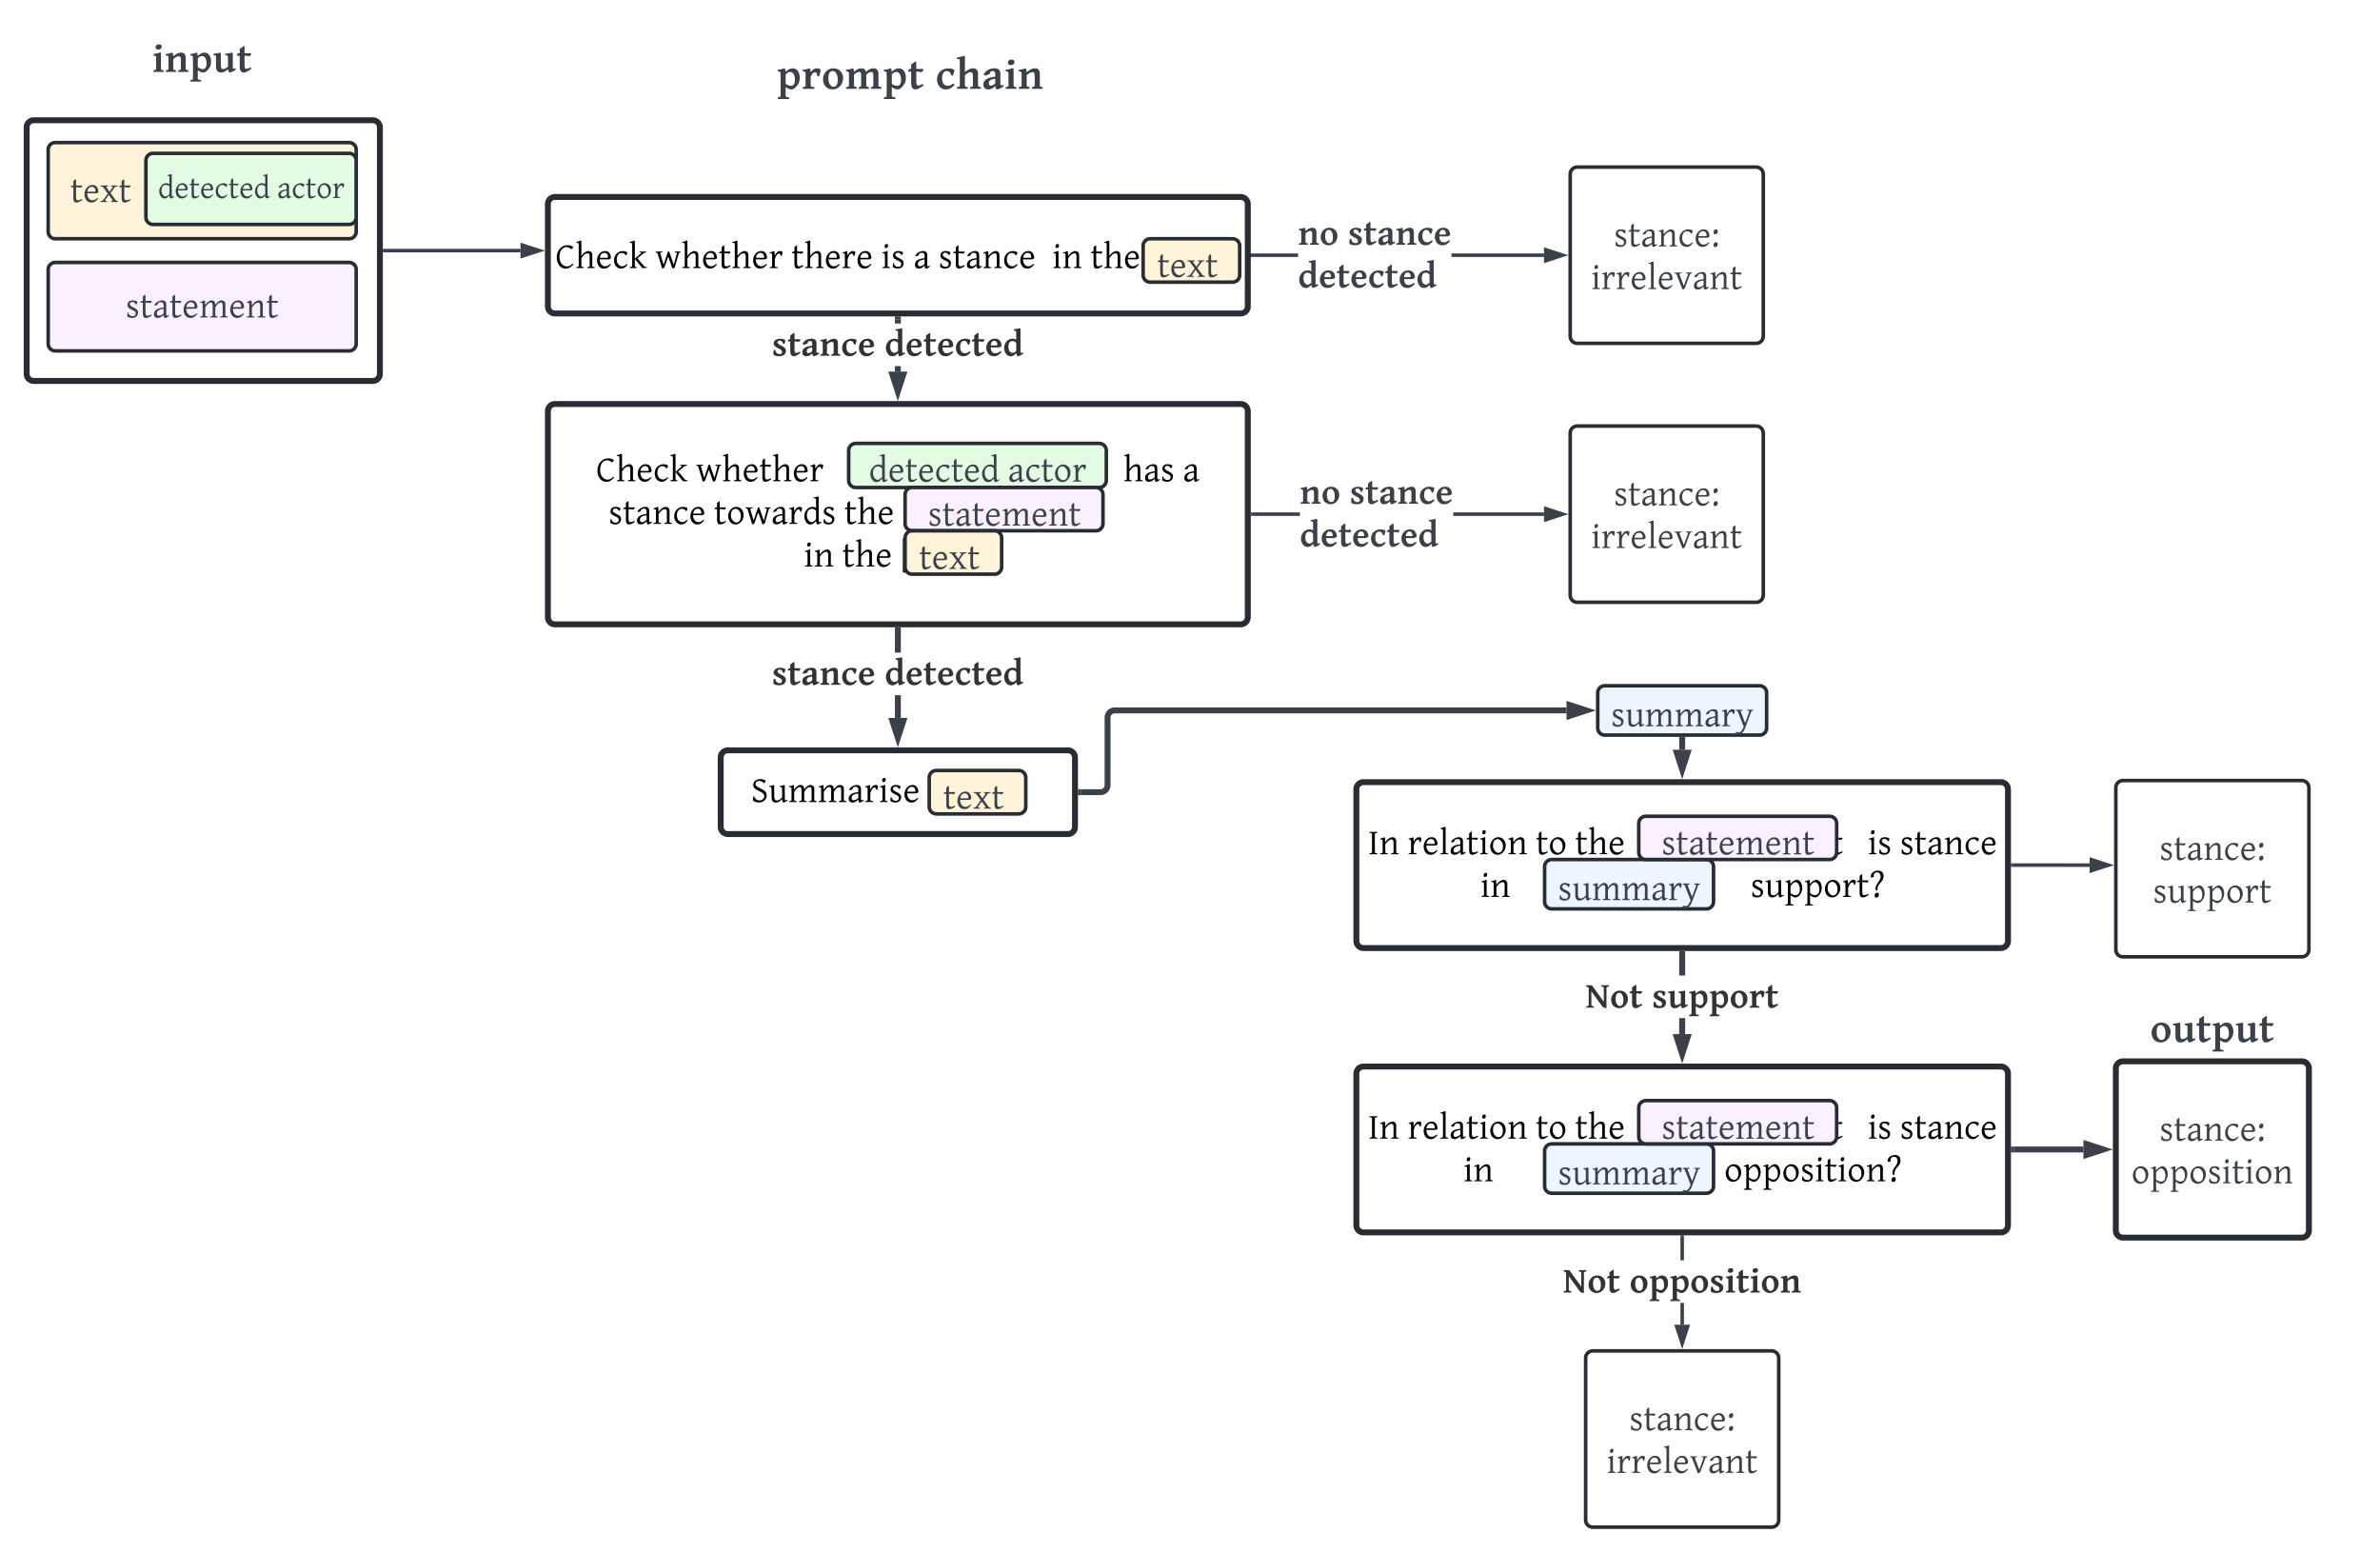 <svg xmlns="http://www.w3.org/2000/svg" xmlns:xlink="http://www.w3.org/1999/xlink" xmlns:lucid="lucid" width="2009.02" height="1310.39"><g transform="translate(264.948 193.262)" lucid:page-tab-id="Z6J1E1dPgb.D"><path d="M-500-500h2500v2000H-500z" fill="#fff"/><path d="M-242.45-85.76a6 6 0 0 1 6-6H49.73a6 6 0 0 1 6 6v208a6 6 0 0 1-6 6h-286.18a6 6 0 0 1-6-6zM197.55 153.7a6 6 0 0 1 6-6h578.8a6 6 0 0 1 6 6v173.97a6 6 0 0 1-6 6h-578.8a6 6 0 0 1-6-6z" stroke="#282c33" stroke-width="5" fill="#fff"/><use xlink:href="#a" transform="matrix(1,0,0,1,202.552,152.709) translate(35.732 60.192)"/><use xlink:href="#b" transform="matrix(1,0,0,1,202.552,152.709) translate(119.951 60.192)"/><use xlink:href="#c" transform="matrix(1,0,0,1,202.552,152.709) translate(248.573 60.192)"/><use xlink:href="#d" transform="matrix(1,0,0,1,202.552,152.709) translate(370.283 60.192)"/><use xlink:href="#e" transform="matrix(1,0,0,1,202.552,152.709) translate(443.686 60.192)"/><use xlink:href="#f" transform="matrix(1,0,0,1,202.552,152.709) translate(480.676 60.192)"/><use xlink:href="#g" transform="matrix(1,0,0,1,202.552,152.709) translate(530.988 60.192)"/><use xlink:href="#h" transform="matrix(1,0,0,1,202.552,152.709) translate(46.26 96.194)"/><use xlink:href="#i" transform="matrix(1,0,0,1,202.552,152.709) translate(135.248 96.194)"/><use xlink:href="#j" transform="matrix(1,0,0,1,202.552,152.709) translate(245.216 96.194)"/><use xlink:href="#k" transform="matrix(1,0,0,1,202.552,152.709) translate(301.164 96.194)"/><use xlink:href="#l" transform="matrix(1,0,0,1,202.552,152.709) translate(210.998 132.197)"/><use xlink:href="#m" transform="matrix(1,0,0,1,202.552,152.709) translate(243.446 132.197)"/><use xlink:href="#n" transform="matrix(1,0,0,1,202.552,152.709) translate(292.543 132.197)"/><use xlink:href="#o" transform="matrix(1,0,0,1,202.552,152.709) translate(360.416 132.197)"/><path d="M-214.27-165.76a6 6 0 0 1 6-6h228a6 6 0 0 1 6 6v48a6 6 0 0 1-6 6h-228a6 6 0 0 1-6-6z" stroke="#000" stroke-opacity="0" stroke-width="3" fill="#fff" fill-opacity="0"/><use xlink:href="#p" transform="matrix(1,0,0,1,-209.273,-166.762) translate(72.804 34.201)"/><path d="M380.9-153.22a6 6 0 0 1 6-6h232.47a6 6 0 0 1 6 6v43.8a6 6 0 0 1-6 6H386.9a6 6 0 0 1-6-6z" stroke="#000" stroke-opacity="0" stroke-width="3" fill="#fff" fill-opacity="0"/><use xlink:href="#q" transform="matrix(1,0,0,1,385.903,-154.217) translate(4.785 35.894)"/><use xlink:href="#r" transform="matrix(1,0,0,1,385.903,-154.217) translate(138.888 35.894)"/><path d="M-224.27-66.95a6 6 0 0 1 6-6h248a6 6 0 0 1 6 6v69.2a6 6 0 0 1-6 6h-248a6 6 0 0 1-6-6z" stroke="#282c33" stroke-width="3" fill="#fff3d9"/><use xlink:href="#s" transform="matrix(1,0,0,1,-219.273,-67.955) translate(0 45.192)"/><use xlink:href="#t" transform="matrix(1,0,0,1,-219.273,-67.955) translate(13.702 45.192)"/><path d="M-141.78-57.85a6 6 0 0 1 6-6h165.5a6 6 0 0 1 6 6v48a6 6 0 0 1-6 6h-165.5a6 6 0 0 1-6-6z" stroke="#282c33" stroke-width="3" fill="#e3fae3"/><use xlink:href="#u" transform="matrix(1,0,0,1,-136.783,-58.847) translate(5.191 32.682)"/><use xlink:href="#v" transform="matrix(1,0,0,1,-136.783,-58.847) translate(105.764 32.682)"/><path d="M-224.27 34.24a6 6 0 0 1 6-6h248a6 6 0 0 1 6 6v62.63a6 6 0 0 1-6 6h-248a6 6 0 0 1-6-6z" stroke="#282c33" stroke-width="3" fill="#fbf0ff"/><use xlink:href="#w" transform="matrix(1,0,0,1,-219.273,33.238) translate(60.34 41.411)"/><path d="M830.78 23.6h-40.93v-2.94h40.93zm207.6 0h-78.05v-2.94h78.04z" stroke="#3a414a" stroke-width=".05" fill="#3a414a"/><path d="M789.9 23.6h-1.55v-2.94h1.54z" stroke="#3a414a" stroke-width=".05" fill="#3a414a"/><path d="M1054.14 22.14l-14.27 4.63V17.5z" fill="#3a414a"/><path d="M1058.9 22.14l-20.5 6.66V15.47zm-17.55 2.6l8.02-2.6-8.02-2.6z" stroke="#3a414a" stroke-width=".05" fill="#3a414a"/><use xlink:href="#x" transform="matrix(1,0,0,1,830.778,-13.863) translate(0 27.192)"/><use xlink:href="#y" transform="matrix(1,0,0,1,830.778,-13.863) translate(42.155 27.192)"/><use xlink:href="#z" transform="matrix(1,0,0,1,830.778,-13.863) translate(0 63.194)"/><path d="M495.43 412.64h-4.95v-19.16h4.95zm0-55.16h-4.95v-18.8h4.95z" stroke="#3a414a" stroke-width=".05" fill="#3a414a"/><path d="M495.43 338.73h-4.95v-2.56h4.95z" fill="#3a414a"/><path stroke="#3a414a" stroke-width=".05" fill="#3a414a"/><path d="M492.95 429.4l-4.63-14.26h9.27z" fill="#3a414a"/><path d="M492.95 437.42l-8.04-24.75H501zm-1.23-19.8l1.23 3.78 1.23-3.78z" stroke="#3a414a" stroke-width=".05" fill="#3a414a"/><use xlink:href="#A" transform="matrix(1,0,0,1,386.758,357.481) translate(0 27.192)"/><use xlink:href="#B" transform="matrix(1,0,0,1,386.758,357.481) translate(95.141 27.192)"/><path d="M1073.54 952.86a6 6 0 0 1 6-6h150.98a6 6 0 0 1 6 6v136.76a6 6 0 0 1-6 6h-150.98a6 6 0 0 1-6-6z" stroke="#282c33" stroke-width="3" fill="#fff"/><use xlink:href="#C" transform="matrix(1,0,0,1,1078.537,951.856) translate(31.869 61.942)"/><use xlink:href="#D" transform="matrix(1,0,0,1,1078.537,951.856) translate(12.63 97.944)"/><path d="M1521.08 708.47a6 6 0 0 1 6-6h150.98a6 6 0 0 1 6 6v136.77a6 6 0 0 1-6 6h-150.98a6 6 0 0 1-6-6z" stroke="#282c33" stroke-width="5" fill="#fff"/><use xlink:href="#C" transform="matrix(1,0,0,1,1526.081,707.471) translate(31.869 61.942)"/><use xlink:href="#E" transform="matrix(1,0,0,1,1526.081,707.471) translate(8.171 97.944)"/><path d="M1521.08 471.5a6 6 0 0 1 6-6h150.98a6 6 0 0 1 6 6v136.77a6 6 0 0 1-6 6h-150.98a6 6 0 0 1-6-6z" stroke="#282c33" stroke-width="3" fill="#fff"/><use xlink:href="#F" transform="matrix(1,0,0,1,1526.081,470.5) translate(31.869 61.942)"/><use xlink:href="#G" transform="matrix(1,0,0,1,1526.081,470.5) translate(26.431 97.944)"/><path d="M1060.5-46.24a6 6 0 0 1 6-6h150.97a6 6 0 0 1 6 6V90.52a6 6 0 0 1-6 6H1066.5a6 6 0 0 1-6-6z" stroke="#282c33" stroke-width="3" fill="#fff"/><use xlink:href="#C" transform="matrix(1,0,0,1,1065.494,-47.244) translate(31.869 61.942)"/><use xlink:href="#D" transform="matrix(1,0,0,1,1065.494,-47.244) translate(12.63 97.944)"/><path d="M451.44 186.97a6 6 0 0 1 6-6h205.48a6 6 0 0 1 6 6v25.2a6 6 0 0 1-6 6H457.44a6 6 0 0 1-6-6z" stroke="#282c33" stroke-width="3" fill="#e3fae3"/><use xlink:href="#H" transform="matrix(1,0,0,1,456.437,185.97) translate(12.057 27.192)"/><use xlink:href="#I" transform="matrix(1,0,0,1,456.437,185.97) translate(129.392 27.192)"/><path d="M499.06 224.16a6 6 0 0 1 6-6h155.06a6 6 0 0 1 6 6v24.53a6 6 0 0 1-6 6H505.06a6 6 0 0 1-6-6z" stroke="#282c33" stroke-width="3" fill="#fbf0ff"/><use xlink:href="#w" transform="matrix(1,0,0,1,504.063,223.162) translate(14.34 27.192)"/><path d="M499.06 260.7a6 6 0 0 1 6-6h69.5a6 6 0 0 1 6 6v24.63a6 6 0 0 1-6 6h-69.5a6 6 0 0 1-6-6z" stroke="#282c33" stroke-width="3" fill="#fff3d9"/><use xlink:href="#J" transform="matrix(1,0,0,1,504.063,259.693) translate(0 27.192)"/><use xlink:href="#t" transform="matrix(1,0,0,1,504.063,259.693) translate(6.851 27.192)"/><path d="M197.55-21.02a6 6 0 0 1 6-6h578.8a6 6 0 0 1 6 6V65.3a6 6 0 0 1-6 6h-578.8a6 6 0 0 1-6-6z" stroke="#282c33" stroke-width="5" fill="#fff"/><use xlink:href="#a" transform="matrix(1,0,0,1,202.552,-22.02) translate(1.401 55.004)"/><use xlink:href="#K" transform="matrix(1,0,0,1,202.552,-22.02) translate(85.619 55.004)"/><use xlink:href="#L" transform="matrix(1,0,0,1,202.552,-22.02) translate(200.539 55.004)"/><use xlink:href="#M" transform="matrix(1,0,0,1,202.552,-22.02) translate(276.327 55.004)"/><use xlink:href="#N" transform="matrix(1,0,0,1,202.552,-22.02) translate(303.625 55.004)"/><use xlink:href="#O" transform="matrix(1,0,0,1,202.552,-22.02) translate(324.756 55.004)"/><use xlink:href="#P" transform="matrix(1,0,0,1,202.552,-22.02) translate(420.595 55.004)"/><use xlink:href="#m" transform="matrix(1,0,0,1,202.552,-22.02) translate(453.043 55.004)"/><use xlink:href="#n" transform="matrix(1,0,0,1,202.552,-22.02) translate(502.141 55.004)"/><use xlink:href="#o" transform="matrix(1,0,0,1,202.552,-22.02) translate(570.014 55.004)"/><path d="M700 14.24a6 6 0 0 1 6-6h69.5a6 6 0 0 1 6 6v24.64a6 6 0 0 1-6 6H706a6 6 0 0 1-6-6z" stroke="#282c33" stroke-width="3" fill="#fff3d9"/><use xlink:href="#J" transform="matrix(1,0,0,1,705,13.238) translate(0 27.192)"/><use xlink:href="#t" transform="matrix(1,0,0,1,705,13.238) translate(6.851 27.192)"/><path d="M495.43 120.35h-4.95v-4.57h4.95zm0-40.58h-4.95V76.3h4.95z" stroke="#3a414a" stroke-width=".05" fill="#3a414a"/><path d="M495.43 76.36h-4.95V73.8h4.95z" fill="#3a414a"/><path stroke="#3a414a" stroke-width=".05" fill="#3a414a"/><path d="M492.95 137.12l-4.63-14.27h9.27z" fill="#3a414a"/><path d="M492.95 145.13l-8.04-24.75H501zm-1.23-19.8l1.23 3.78 1.23-3.77z" stroke="#3a414a" stroke-width=".05" fill="#3a414a"/><use xlink:href="#A" transform="matrix(1,0,0,1,386.758,79.773) translate(0 27.192)"/><use xlink:href="#B" transform="matrix(1,0,0,1,386.758,79.773) translate(95.141 27.192)"/><path d="M832.3 242.16h-39.95v-2.95h39.94zm206.07 0h-76.53v-2.95h76.53z" stroke="#3a414a" stroke-width=".05" fill="#3a414a"/><path d="M792.4 242.16h-1.55v-2.95h1.54z" fill="#3a414a"/><path stroke="#3a414a" stroke-width=".05" fill="#3a414a"/><path d="M1054.14 240.7l-14.27 4.63v-9.28z" fill="#3a414a"/><path d="M1058.9 240.7l-20.5 6.66V234zm-17.55 2.6l8.02-2.6-8.02-2.62z" stroke="#3a414a" stroke-width=".05" fill="#3a414a"/><use xlink:href="#x" transform="matrix(1,0,0,1,832.287,204.687) translate(0 27.192)"/><use xlink:href="#y" transform="matrix(1,0,0,1,832.287,204.687) translate(42.155 27.192)"/><use xlink:href="#z" transform="matrix(1,0,0,1,832.287,204.687) translate(0 63.194)"/><path d="M1060.5 172.3a6 6 0 0 1 6-6h150.97a6 6 0 0 1 6 6v136.77a6 6 0 0 1-6 6H1066.5a6 6 0 0 1-6-6z" stroke="#282c33" stroke-width="3" fill="#fff"/><use xlink:href="#C" transform="matrix(1,0,0,1,1065.494,171.305) translate(31.869 61.942)"/><use xlink:href="#D" transform="matrix(1,0,0,1,1065.494,171.305) translate(12.63 97.944)"/><path d="M343.42 446a6 6 0 0 1 6-6h287.06a6 6 0 0 1 6 6v58.64a6 6 0 0 1-6 6H349.42a6 6 0 0 1-6-6z" stroke="#282c33" stroke-width="5" fill="#fff"/><use xlink:href="#Q" transform="matrix(1,0,0,1,348.42,445) translate(0 38.629)"/><use xlink:href="#R" transform="matrix(1,0,0,1,348.42,445) translate(20.553 38.629)"/><path d="M519.43 463a6 6 0 0 1 6-6h69.5a6 6 0 0 1 6 6v24.64a6 6 0 0 1-6 6h-69.5a6 6 0 0 1-6-6z" stroke="#282c33" stroke-width="3" fill="#fff3d9"/><use xlink:href="#J" transform="matrix(1,0,0,1,524.435,462.003) translate(0 27.192)"/><use xlink:href="#t" transform="matrix(1,0,0,1,524.435,462.003) translate(6.851 27.192)"/><path d="M647.48 475.32h16.5a6 6 0 0 0 6-6v-57a6 6 0 0 1 6-6h381.4" stroke="#3a414a" stroke-width="5" fill="none"/><path d="M647.55 477.8h-2.57v-4.95h2.57z" stroke="#3a414a" stroke-width=".05" fill="#3a414a"/><path d="M1074.13 406.32l-14.26 4.64v-9.27z" stroke="#3a414a" stroke-width="5" fill="#3a414a"/><path d="M1083.72 391.5a6 6 0 0 1 6-6h130.6a6 6 0 0 1 6 6v29.64a6 6 0 0 1-6 6h-130.6a6 6 0 0 1-6-6z" stroke="#282c33" stroke-width="3" fill="#edf5ff"/><g><use xlink:href="#S" transform="matrix(1,0,0,1,1088.724,390.5) translate(6.291 29.192)"/></g><path d="M59.73 18.24h114.7" stroke="#3a414a" stroke-width="3" fill="none"/><path d="M59.77 19.7h-1.54v-2.94h1.54z" stroke="#3a414a" stroke-width=".05" fill="#3a414a"/><path d="M190.2 18.24l-14.27 4.63V13.6z" stroke="#3a414a" stroke-width="3" fill="#3a414a"/><path d="M880 472.86a6 6 0 0 1 6-6h538.05a6 6 0 0 1 6 6v128a6 6 0 0 1-6 6H886a6 6 0 0 1-6-6z" stroke="#282c33" stroke-width="5" fill="#fff"/><g><use xlink:href="#T" transform="matrix(1,0,0,1,885,471.856) translate(4.969 55.848)"/><use xlink:href="#U" transform="matrix(1,0,0,1,885,471.856) translate(38.253 55.848)"/><use xlink:href="#V" transform="matrix(1,0,0,1,885,471.856) translate(146.458 55.848)"/><use xlink:href="#W" transform="matrix(1,0,0,1,885,471.856) translate(179.666 55.848)"/><use xlink:href="#X" transform="matrix(1,0,0,1,885,471.856) translate(276.721 55.848)"/><use xlink:href="#M" transform="matrix(1,0,0,1,885,471.856) translate(426.595 55.848)"/><use xlink:href="#Y" transform="matrix(1,0,0,1,885,471.856) translate(453.893 55.848)"/><use xlink:href="#Z" transform="matrix(1,0,0,1,885,471.856) translate(99.579 91.851)"/><use xlink:href="#aa" transform="matrix(1,0,0,1,885,471.856) translate(138.878 91.851)"/><use xlink:href="#ab" transform="matrix(1,0,0,1,885,471.856) translate(327.808 91.851)"/></g><path d="M1038.9 538.15a6 6 0 0 1 6-6h130.6a6 6 0 0 1 6 6v29.65a6 6 0 0 1-6 6h-130.6a6 6 0 0 1-6-6z" stroke="#282c33" stroke-width="3" fill="#edf5ff"/><g><use xlink:href="#S" transform="matrix(1,0,0,1,1043.904,537.154) translate(6.291 29.192)"/></g><path d="M1118.36 501.62a6 6 0 0 1 6-6h155.05a6 6 0 0 1 6 6v24.53a6 6 0 0 1-6 6h-155.04a6 6 0 0 1-6-6z" stroke="#282c33" stroke-width="3" fill="#fbf0ff"/><g><use xlink:href="#w" transform="matrix(1,0,0,1,1123.357,500.624) translate(14.34 27.192)"/></g><path d="M1434.05 536.86h42a.02.02 0 0 1 .02 0 .02.02 0 0 0 .02.03h22.86" stroke="#3a414a" stroke-width="3" fill="none"/><path d="M1434.1 538.33h-1.55v-2.95h1.54z" stroke="#3a414a" stroke-width=".05" fill="#3a414a"/><path d="M1514.73 536.9l-14.27 4.63v-9.27z" stroke="#3a414a" stroke-width="3" fill="#3a414a"/><path d="M1157.5 679.5h-4.95V666h4.95zm0-49.5h-4.95v-18.14h4.95z" stroke="#3a414a" stroke-width=".05" fill="#3a414a"/><path d="M1157.5 611.92h-4.95v-2.56h4.95z" fill="#3a414a"/><path stroke="#3a414a" stroke-width=".05" fill="#3a414a"/><path d="M1155.03 696.26L1150.4 682h9.26z" fill="#3a414a"/><path d="M1155.03 704.27l-8.05-24.75h16.1zm-1.23-19.8l1.23 3.8 1.23-3.8z" stroke="#3a414a" stroke-width=".05" fill="#3a414a"/><g><use xlink:href="#ac" transform="matrix(1,0,0,1,1073.413,629.987) translate(0 27.192)"/><use xlink:href="#ad" transform="matrix(1,0,0,1,1073.413,629.987) translate(56.237 27.192)"/></g><path d="M880 712.86a6 6 0 0 1 6-6h538.05a6 6 0 0 1 6 6v128a6 6 0 0 1-6 6H886a6 6 0 0 1-6-6z" stroke="#282c33" stroke-width="5" fill="#fff"/><g><use xlink:href="#T" transform="matrix(1,0,0,1,885,711.856) translate(4.969 55.848)"/><use xlink:href="#U" transform="matrix(1,0,0,1,885,711.856) translate(38.253 55.848)"/><use xlink:href="#V" transform="matrix(1,0,0,1,885,711.856) translate(146.458 55.848)"/><use xlink:href="#W" transform="matrix(1,0,0,1,885,711.856) translate(179.666 55.848)"/><use xlink:href="#X" transform="matrix(1,0,0,1,885,711.856) translate(276.721 55.848)"/><use xlink:href="#M" transform="matrix(1,0,0,1,885,711.856) translate(426.595 55.848)"/><use xlink:href="#Y" transform="matrix(1,0,0,1,885,711.856) translate(453.893 55.848)"/><use xlink:href="#Z" transform="matrix(1,0,0,1,885,711.856) translate(85.292 91.851)"/><use xlink:href="#ae" transform="matrix(1,0,0,1,885,711.856) translate(124.591 91.851)"/><use xlink:href="#af" transform="matrix(1,0,0,1,885,711.856) translate(305.576 91.851)"/></g><path d="M1038.9 778.15a6 6 0 0 1 6-6h130.6a6 6 0 0 1 6 6v29.65a6 6 0 0 1-6 6h-130.6a6 6 0 0 1-6-6z" stroke="#282c33" stroke-width="3" fill="#edf5ff"/><g><use xlink:href="#S" transform="matrix(1,0,0,1,1043.904,777.154) translate(6.291 29.192)"/></g><path d="M1118.36 741.62a6 6 0 0 1 6-6h155.05a6 6 0 0 1 6 6v24.53a6 6 0 0 1-6 6h-155.04a6 6 0 0 1-6-6z" stroke="#282c33" stroke-width="3" fill="#fbf0ff"/><g><use xlink:href="#w" transform="matrix(1,0,0,1,1123.357,740.624) translate(14.34 27.192)"/></g><path d="M1156.5 924.74h-2.95V906.4h2.95zm0-54.35h-2.95v-19.54h2.95z" stroke="#3a414a" stroke-width=".05" fill="#3a414a"/><path d="M1156.5 850.9h-2.95v-1.54h2.95z" fill="#3a414a"/><path stroke="#3a414a" stroke-width=".05" fill="#3a414a"/><path d="M1155.03 940.5l-4.64-14.26h9.26z" fill="#3a414a"/><path d="M1155.03 945.27l-6.67-20.5h13.33zm-2.6-17.56l2.6 8.03 2.6-8.02z" stroke="#3a414a" stroke-width=".05" fill="#3a414a"/><g><use xlink:href="#ac" transform="matrix(1,0,0,1,1054.364,870.394) translate(0 27.192)"/><use xlink:href="#ag" transform="matrix(1,0,0,1,1054.364,870.394) translate(56.237 27.192)"/></g><path d="M1435.05 776.86h58.67" stroke="#3a414a" stroke-width="5" fill="none"/><path d="M1435.12 779.33h-2.57v-4.95h2.57z" stroke="#3a414a" stroke-width=".05" fill="#3a414a"/><path d="M1510.5 776.86l-14.28 4.63v-9.28z" stroke="#3a414a" stroke-width="5" fill="#3a414a"/><path d="M1155.03 431.14v8.36" stroke="#3a414a" stroke-width="5" fill="none"/><path d="M1157.5 431.2h-4.95v-2.56h4.95z" stroke="#3a414a" stroke-width=".05" fill="#3a414a"/><path d="M1155.03 456.26L1150.4 442h9.26z" stroke="#3a414a" stroke-width="5" fill="#3a414a"/><path d="M1482.57 652.86a6 6 0 0 1 6-6h228a6 6 0 0 1 6 6v48a6 6 0 0 1-6 6h-228a6 6 0 0 1-6-6z" stroke="#000" stroke-opacity="0" stroke-width="3" fill="#fff" fill-opacity="0"/><g><use xlink:href="#ah" transform="matrix(1,0,0,1,1487.57,651.856) translate(62.552 34.201)"/></g><defs><path d="M643-90c139 0 229-76 338-166 16 9 25 31 37 45C897-92 790 30 571 30c-244 0-382-164-457-356-62-157-55-393 4-550 62-166 175-290 325-364 173-85 445-50 556 50-6 49-64 89-90 123l-35-6c-75-71-215-142-356-95-201 67-293 270-293 545 0 250 106 418 273 499 49 24 98 34 145 34" id="ai"/><path d="M650-941c160-61 310 30 310 200v637c0 9 10 19 30 28s57 20 110 33V0H670v-43c48-13 83-24 106-33s34-19 34-28v-529c0-115-15-205-128-197-117 8-182 84-249 158-31 34-59 76-88 123v445c0 10 12 20 37 31s60 21 103 30V0H55v-43c44-11 78-22 103-31s37-19 37-30v-1194c1-71-4-110-64-120-19-4-44-8-76-12v-40c97-18 178-41 253-80l37 34v832c76-110 177-208 305-257" id="aj"/><path d="M702-616c0-134-64-239-206-239-165 0-232 127-260 275h428c31-1 38-6 38-36zm158 421C745-83 676 34 465 30 275 26 169-94 112-242c-53-136-32-337 26-447 68-129 169-238 330-265 260-43 390 140 398 397-25 28-71 51-110 67H230c4 167 66 294 174 358 36 21 77 32 122 32 145-2 206-68 297-136 15 7 29 29 37 41" id="ak"/><path d="M537-100c135-1 177-67 264-131l39 41C769-107 717-50 634-4c-84 47-221 46-312 2C175-75 80-225 80-444c0-244 136-395 309-476 134-63 354-48 436 39-1 63-33 121-57 164l-37-10c-42-97-207-161-333-99-111 55-168 180-168 351 0 172 77 291 192 349 37 18 75 26 115 26" id="al"/><path d="M1024-18C930 0 787 36 725-43L345-522v418c3 28 26 30 51 41 14 6 34 12 59 20V0H55v-43c44-11 78-21 103-30s37-19 37-31v-1192c1-74-7-117-69-125-18-3-42-6-71-9v-40c89-19 185-40 253-80l37 34v986l308-269c22-19 35-35 40-47 14-44-42-38-83-41v-43h379v43c-72 10-110 21-160 62L488-552l376 441c31 39 80 57 154 50" id="am"/><g id="a"><use transform="matrix(0.015,0,0,0.015,0,0)" xlink:href="#ai"/><use transform="matrix(0.015,0,0,0.015,16.68,0)" xlink:href="#aj"/><use transform="matrix(0.015,0,0,0.015,33.845,0)" xlink:href="#ak"/><use transform="matrix(0.015,0,0,0.015,48.216,0)" xlink:href="#al"/><use transform="matrix(0.015,0,0,0.015,61.812,0)" xlink:href="#am"/></g><path d="M1425-887c-48 13-87 16-100 62L1104-59c-18 55-80 74-137 89L729-648 524-59c-19 53-75 76-133 89L129-825c-6-26-42-47-109-62v-43h386v43c-51 6-86 10-115 27-14 9-15 18-10 35l188 635 246-740h69l260 740 173-635c4-15-3-28-21-37s-50-18-96-25v-43h325v43" id="an"/><path d="M428-100c87 0 139-28 219-68l29 51C580-51 484 30 344 30 211 30 170-79 170-221v-614H41l-21-28 78-67h72v-246l119-104 31 25v325h327l29 29c-27 38-61 78-101 101-58-29-154-39-255-35v528c2 109 2 207 108 207" id="ao"/><path d="M55-880c84-23 173-41 240-80l35 35 13 227c49-98 107-192 201-242 70-37 169-17 226 17 24 78-21 183-43 247h-43c-6-91-72-186-162-126-91 61-140 179-177 306v392c0 10 12 20 37 31s69 21 132 30V0H55v-43c44-10 78-19 103-29s37-21 37-32c-1-212-2-429-2-638 0-85-55-98-138-98v-40" id="ap"/><g id="b"><use transform="matrix(0.015,0,0,0.015,0,0)" xlink:href="#an"/><use transform="matrix(0.015,0,0,0.015,21.966,0)" xlink:href="#aj"/><use transform="matrix(0.015,0,0,0.015,39.132,0)" xlink:href="#ak"/><use transform="matrix(0.015,0,0,0.015,53.503,0)" xlink:href="#ao"/><use transform="matrix(0.015,0,0,0.015,64.212,0)" xlink:href="#aj"/><use transform="matrix(0.015,0,0,0.015,81.378,0)" xlink:href="#ak"/><use transform="matrix(0.015,0,0,0.015,95.749,0)" xlink:href="#ap"/></g><path d="M600-1485c99-12 185-40 264-65l31 30c1 442-9 888 1 1326 1 47 0 102 56 94 17-3 46-12 86-27l13 43C976-39 923 30 829 30c-22 0-40-15-54-45s-23-81-28-154C662-73 586 30 416 30c-165 0-251-137-304-275-51-133-34-327 28-435 84-144 195-280 411-280 87 0 134 18 194 63-2-152 5-318-3-465-4-76-62-77-142-84v-39zM487-100c124 0 184-97 258-161v-469c-39-70-122-120-225-120-208 0-290 158-290 375 0 165 69 286 170 349 30 19 60 26 87 26" id="aq"/><g id="c"><use transform="matrix(0.015,0,0,0.015,0,0)" xlink:href="#aq"/><use transform="matrix(0.015,0,0,0.015,16.178,0)" xlink:href="#ak"/><use transform="matrix(0.015,0,0,0.015,30.549,0)" xlink:href="#ao"/><use transform="matrix(0.015,0,0,0.015,41.259,0)" xlink:href="#ak"/><use transform="matrix(0.015,0,0,0.015,55.629,0)" xlink:href="#al"/><use transform="matrix(0.015,0,0,0.015,69.225,0)" xlink:href="#ao"/><use transform="matrix(0.015,0,0,0.015,79.935,0)" xlink:href="#ak"/></g><path d="M244-229c1 78 37 129 108 129 118 0 190-59 271-127v-259c-164 29-303 49-363 176-11 23-16 50-16 81zm569 129c39-3 57-10 98-27l15 45C843-27 790 30 702 30c-22 0-40-15-55-46s-23-73-24-127C535-60 444 30 293 30 162 30 80-49 80-186c0-134 64-205 144-260 102-70 238-90 399-115v-141c0-108-55-164-168-158-89 5-163 44-163 136-28 38-109 56-170 57l-14-39c57-113 176-191 306-233 45-14 88-21 130-21 142-2 229 79 229 218v564c0 44 7 73 40 78" id="ar"/><path d="M524-80c208-5 271-163 271-375 0-169-81-295-186-363-34-22-69-32-103-32-210 4-271 165-271 377 0 169 87 292 192 361 33 22 66 32 97 32zm182-844c181 81 290 312 227 570C890-178 778-47 614 10 446 69 274-10 194-105 108-206 49-397 96-574c47-176 153-307 318-366 94-34 208-22 292 16" id="as"/><g id="d"><use transform="matrix(0.015,0,0,0.015,0,0)" xlink:href="#ar"/><use transform="matrix(0.015,0,0,0.015,14.28,0)" xlink:href="#al"/><use transform="matrix(0.015,0,0,0.015,27.875,0)" xlink:href="#ao"/><use transform="matrix(0.015,0,0,0.015,38.585,0)" xlink:href="#as"/><use transform="matrix(0.015,0,0,0.015,54.232,0)" xlink:href="#ap"/></g><path d="M41-1511c3-28 18-67 27-89h422V335H76l-33-29c3-26 15-68 25-86h282v-1705H76" id="at"/><use transform="matrix(0.015,0,0,0.015,0,0)" xlink:href="#at" id="e"/><path d="M476-842c-113-77-312 26-223 150 100 139 343 151 425 312 15 28 22 60 22 97C696-70 560 30 356 30c-91 0-181-34-250-73-23-59-6-180 7-240l43 11C172-142 267-70 406-70c100 0 164-57 164-157 0-138-150-165-248-222-99-58-218-104-218-251 0-171 126-260 297-260 104 0 202 29 263 77 8 53-30 112-50 150l-39-8c-32-48-67-79-99-101" id="au"/><g id="f"><use transform="matrix(0.015,0,0,0.015,0,0)" xlink:href="#aj"/><use transform="matrix(0.015,0,0,0.015,17.166,0)" xlink:href="#ar"/><use transform="matrix(0.015,0,0,0.015,31.445,0)" xlink:href="#au"/></g><use transform="matrix(0.015,0,0,0.015,0,0)" xlink:href="#ar" id="g"/><path d="M650-940c160-62 310 29 310 199v637c0 9 10 19 30 28s57 20 110 33V0H670v-43c48-13 83-24 106-33s34-19 34-28v-529c0-115-12-206-128-197-113 9-175 79-242 150-33 35-63 79-95 131v445c0 10 12 20 37 31s60 21 103 30V0H55v-43c44-11 78-22 103-31s37-19 37-30c-2-222 10-452-3-669-4-63-69-56-137-67v-40c94-15 166-44 240-80l35 35 11 249c76-114 178-213 309-264" id="av"/><g id="h"><use transform="matrix(0.015,0,0,0.015,0,0)" xlink:href="#au"/><use transform="matrix(0.015,0,0,0.015,12.016,0)" xlink:href="#ao"/><use transform="matrix(0.015,0,0,0.015,22.726,0)" xlink:href="#ar"/><use transform="matrix(0.015,0,0,0.015,37.005,0)" xlink:href="#av"/><use transform="matrix(0.015,0,0,0.015,54.171,0)" xlink:href="#al"/><use transform="matrix(0.015,0,0,0.015,67.767,0)" xlink:href="#ak"/></g><g id="i"><use transform="matrix(0.015,0,0,0.015,0,0)" xlink:href="#ao"/><use transform="matrix(0.015,0,0,0.015,10.71,0)" xlink:href="#as"/><use transform="matrix(0.015,0,0,0.015,26.356,0)" xlink:href="#an"/><use transform="matrix(0.015,0,0,0.015,48.322,0)" xlink:href="#ar"/><use transform="matrix(0.015,0,0,0.015,62.602,0)" xlink:href="#ap"/><use transform="matrix(0.015,0,0,0.015,74.922,0)" xlink:href="#aq"/><use transform="matrix(0.015,0,0,0.015,91.1,0)" xlink:href="#au"/></g><g id="j"><use transform="matrix(0.015,0,0,0.015,0,0)" xlink:href="#ao"/><use transform="matrix(0.015,0,0,0.015,10.71,0)" xlink:href="#aj"/><use transform="matrix(0.015,0,0,0.015,27.875,0)" xlink:href="#ak"/></g><path d="M61 219c7-28 20-64 31-88h782l23 25c-6 27-19 66-29 90H86" id="aw"/><path fill="#fff" d="M61 219c7-28 20-64 31-88h782l23 25c-6 27-19 66-29 90H86" id="ax"/><g id="k"><use transform="matrix(0.015,0,0,0.015,0,0)" xlink:href="#aw"/><use transform="matrix(0.015,0,0,0.015,14.599,0)" xlink:href="#aw"/><use transform="matrix(0.015,0,0,0.015,29.197,0)" xlink:href="#aw"/><use transform="matrix(0.015,0,0,0.015,43.796,0)" xlink:href="#aw"/><use transform="matrix(0.015,0,0,0.015,58.394,0)" xlink:href="#aw"/><use transform="matrix(0.015,0,0,0.015,72.993,0)" xlink:href="#aw"/><use transform="matrix(0.015,0,0,0.015,87.591,0)" xlink:href="#aw"/><use transform="matrix(0.015,0,0,0.015,102.19,0)" xlink:href="#aw"/><use transform="matrix(0.015,0,0,0.015,116.788,0)" xlink:href="#aw"/><use transform="matrix(0.015,0,0,0.015,131.387,0)" xlink:href="#aw"/><use transform="matrix(0.015,0,0,0.015,145.985,0)" xlink:href="#ax"/><use transform="matrix(0.015,0,0,0.015,160.584,0)" xlink:href="#ax"/><use transform="matrix(0.015,0,0,0.015,175.182,0)" xlink:href="#ax"/><use transform="matrix(0.015,0,0,0.015,189.781,0)" xlink:href="#ax"/><use transform="matrix(0.015,0,0,0.015,204.379,0)" xlink:href="#ax"/><use transform="matrix(0.015,0,0,0.015,218.978,0)" xlink:href="#ax"/></g><path d="M70-880c91-18 181-45 256-80h34v856c0 8 12 18 34 30s57 22 106 31V0H70v-43c45-9 80-20 104-31s36-21 36-30c-1-215 4-437-2-648-2-76-60-79-138-88v-40zm120-340c0-77 41-136 115-136 57 0 85 32 85 95 0 77-41 133-116 137-61 3-84-36-84-96" id="ay"/><g id="l"><use transform="matrix(0.015,0,0,0.015,0,0)" xlink:href="#ay"/><use transform="matrix(0.015,0,0,0.015,8.431,0)" xlink:href="#av"/></g><g id="m"><use transform="matrix(0.015,0,0,0.015,0,0)" xlink:href="#ao"/><use transform="matrix(0.015,0,0,0.015,10.71,0)" xlink:href="#aj"/><use transform="matrix(0.015,0,0,0.015,27.875,0)" xlink:href="#ak"/></g><path d="M588-1574c-5 27-18 69-27 89H280V220h275l35 29c-6 25-19 65-29 86H140v-1935h415" id="az"/><path d="M451-887c-43 7-97 6-97 49 0 10 7 23 19 39l161 222 154-222c31-32 25-73-21-80-15-2-32-6-53-8v-43h381v43c-99 7-155 33-196 90L589-502l267 365c37 47 83 85 160 94V0H614v-43c40-6 91-4 94-45 0-11-7-25-20-43L490-400 301-131c-50 68 34 86 98 88V0H20v-43c82-11 135-41 173-94l243-338c-87-118-171-239-261-355-30-38-78-52-144-57v-43h420v43" id="aA"/><g id="n"><use transform="matrix(0.015,0,0,0.015,0,0)" xlink:href="#az"/><use transform="matrix(0.015,0,0,0.015,9.586,0)" xlink:href="#ao"/><use transform="matrix(0.015,0,0,0.015,20.295,0)" xlink:href="#ak"/><use transform="matrix(0.015,0,0,0.015,34.666,0)" xlink:href="#aA"/><use transform="matrix(0.015,0,0,0.015,50.313,0)" xlink:href="#ao"/></g><use transform="matrix(0.015,0,0,0.015,0,0)" xlink:href="#at" id="o"/><path fill="#3a414a" d="M63-888c112-16 215-38 308-72h64v826c0 8 10 18 30 30s54 22 103 31V0H63v-73c45-9 79-20 100-31s32-21 32-30c-1-198 2-400-1-596-1-77-54-79-131-88v-70zm272-483c78 0 138 32 138 110 0 98-68 152-168 152-79 0-137-33-137-111 0-98 69-151 167-151" id="aB"/><path fill="#3a414a" d="M814-960c151 0 221 99 221 256v570c8 28 38 30 68 42 17 7 39 12 65 19V0H663v-73c48-13 82-24 102-33s30-19 30-28v-454c-3-102-4-195-105-190-125 7-188 76-270 139v505c0 10 11 20 34 31s56 21 99 30V0H48v-73c44-11 77-22 99-31s33-19 33-30c-1-205 6-414-2-617-2-64-63-55-130-67v-70c119-13 221-35 315-72l42 42 11 144c121-102 230-186 398-186" id="aC"/><path fill="#3a414a" d="M681-138c187 0 198-281 154-453-28-109-88-199-212-199-97 0-134 64-203 112v450c84 45 144 90 261 90zM414-795c110-97 268-221 458-137 142 63 208 220 208 432 0 207-102 348-215 451-45 41-101 79-174 79-122 0-189-60-271-113v428c0 11 13 21 38 32s68 21 131 30v73H48v-73c44-11 77-21 99-31s33-20 33-31c-2-364 10-736-3-1095-2-61-59-64-129-68v-70c122-14 218-35 315-72l42 42" id="aD"/><path fill="#3a414a" d="M618-902c125-11 230-32 335-58l37 46c1 227-3 457 1 682 1 43 7 81 55 72 14-3 39-12 73-27l25 75C1059-61 962 2 858 30c-84-6-95-83-108-166C647-55 571 30 408 30 227 30 155-88 155-279c-1-160 4-328-1-485-2-65-55-59-120-68v-70c123-10 226-26 326-58l35 46v572c2 110 10 203 116 199 111-4 169-63 239-119-2-165 6-340-4-499-4-64-57-67-128-71v-70" id="aE"/><path fill="#3a414a" d="M480-153c90 0 143-40 212-75l44 73C647-91 572-44 511-14S401 30 366 30C216 30 155-87 155-244v-561H34L5-841l78-89h72v-209l202-149 38 33v325h305l36 36c-27 45-62 92-101 124-61-29-146-39-240-35v468c3 90 5 184 85 184" id="aF"/><g id="p"><use transform="matrix(0.017,0,0,0.017,0,0)" xlink:href="#aB"/><use transform="matrix(0.017,0,0,0.017,10.677,0)" xlink:href="#aC"/><use transform="matrix(0.017,0,0,0.017,31.337,0)" xlink:href="#aD"/><use transform="matrix(0.017,0,0,0.017,51.215,0)" xlink:href="#aE"/><use transform="matrix(0.017,0,0,0.017,71.233,0)" xlink:href="#aF"/></g><path fill="#3a414a" d="M418-773c69-91 151-187 299-187 60 0 116 20 158 44 4 3 6 12 6 26 0 113-38 223-71 311h-73c-7-74-23-146-67-181-43-34-105-7-137 22-48 43-80 95-113 167v437c0 10 14 20 42 31s72 21 135 30V0H48v-73c88-20 132-40 132-61-1-195-2-395-2-586 0-82-49-99-130-98v-70c121-16 215-37 315-72l42 42" id="aG"/><path fill="#3a414a" d="M547-95c182-3 211-159 211-345 0-159-46-293-136-363-28-21-59-32-93-32-183 0-211 174-211 362 0 156 53 282 142 349 28 20 56 29 87 29zm197-829c193 78 317 304 248 570C945-174 822-46 648 10 468 68 279-10 189-105 84-216 25-453 102-636c75-177 215-324 456-324 68 0 130 13 186 36" id="aH"/><path fill="#3a414a" d="M1328-960c158 0 237 93 237 256v570c0 9 10 19 31 28s57 20 110 33V0h-497v-73c47-13 83-21 111-47 3-4 5-9 5-14v-469c-3-102-2-192-105-185-95 7-161 63-227 125v529c7 28 33 31 62 42 16 6 38 12 64 19V0H636v-73c47-13 85-21 112-47 3-4 5-9 5-14v-469c-3-100 4-193-98-185s-158 61-235 125v529c0 10 10 20 30 31s52 21 95 30V0H48v-73c44-11 77-22 99-31s33-19 33-30c-1-205 9-417-2-618-3-61-66-54-130-66v-70c120-13 219-36 315-72l42 42 11 124c100-81 183-166 347-166 125 0 197 59 215 166 101-81 185-166 350-166" id="aI"/><g id="q"><use transform="matrix(0.018,0,0,0.018,0,0)" xlink:href="#aD"/><use transform="matrix(0.018,0,0,0.018,21.121,0)" xlink:href="#aG"/><use transform="matrix(0.018,0,0,0.018,37.888,0)" xlink:href="#aH"/><use transform="matrix(0.018,0,0,0.018,57.718,0)" xlink:href="#aI"/><use transform="matrix(0.018,0,0,0.018,89.593,0)" xlink:href="#aD"/><use transform="matrix(0.018,0,0,0.018,110.714,0)" xlink:href="#aF"/></g><path fill="#3a414a" d="M567-138c129-2 186-59 272-116l54 64C782-73 692 30 480 30 279 30 161-92 100-245c-47-118-44-283 5-401 91-217 343-368 656-292 46 11 97 29 124 57-11 97-44 188-79 261l-67-10c-41-109-79-205-209-205-176 0-225 169-225 360 0 155 58 262 160 314 32 15 66 23 102 23" id="aJ"/><path fill="#3a414a" d="M814-960c151 0 221 99 221 256v570c8 28 38 30 68 42 17 7 39 12 65 19V0H663v-73c48-13 82-24 102-33s30-19 30-28v-439c-2-110-6-210-113-205-117 5-174 73-262 139v505c0 10 11 20 34 31s56 21 99 30V0H48v-73c44-11 77-22 99-31s33-19 33-30c-2-399 10-806-2-1200-2-63-65-55-130-66v-70c124-17 229-40 328-80l44 41v727c119-96 229-178 394-178" id="aK"/><path fill="#3a414a" d="M319-259c0 68 31 114 93 114 98 0 147-56 211-105v-221c-153 26-304 50-304 212zm584 99c38 0 59-16 91-27l22 75C927-56 834 9 717 30c-65-8-88-81-93-159C538-47 445 30 293 30 154 30 65-56 65-201c0-127 64-194 141-247 107-73 248-95 417-121v-118c9-110-74-169-178-134-46 15-82 54-78 119-52 44-150 61-229 78-15 2-26 3-31 2l-21-54c84-172 266-284 511-284 166 0 266 79 266 240v482c0 44 7 78 40 78" id="aL"/><g id="r"><use transform="matrix(0.018,0,0,0.018,0,0)" xlink:href="#aJ"/><use transform="matrix(0.018,0,0,0.018,17.21,0)" xlink:href="#aK"/><use transform="matrix(0.018,0,0,0.018,39.161,0)" xlink:href="#aL"/><use transform="matrix(0.018,0,0,0.018,58.032,0)" xlink:href="#aB"/><use transform="matrix(0.018,0,0,0.018,69.376,0)" xlink:href="#aC"/></g><path fill="#3a414a" d="M428-100c87 0 139-28 219-68l29 51C580-51 484 30 344 30 211 30 170-79 170-221v-614H41l-21-28 78-67h72v-246l119-104 31 25v325h327l29 29c-27 38-61 78-101 101-58-29-154-39-255-35v528c2 109 2 207 108 207" id="aM"/><path fill="#3a414a" d="M702-616c0-134-64-239-206-239-165 0-232 127-260 275h428c31-1 38-6 38-36zm158 421C745-83 676 34 465 30 275 26 169-94 112-242c-53-136-32-337 26-447 68-129 169-238 330-265 260-43 390 140 398 397-25 28-71 51-110 67H230c4 167 66 294 174 358 36 21 77 32 122 32 145-2 206-68 297-136 15 7 29 29 37 41" id="aN"/><path fill="#3a414a" d="M451-887c-43 7-97 6-97 49 0 10 7 23 19 39l161 222 154-222c31-32 25-73-21-80-15-2-32-6-53-8v-43h381v43c-99 7-155 33-196 90L589-502l267 365c37 47 83 85 160 94V0H614v-43c40-6 91-4 94-45 0-11-7-25-20-43L490-400 301-131c-50 68 34 86 98 88V0H20v-43c82-11 135-41 173-94l243-338c-87-118-171-239-261-355-30-38-78-52-144-57v-43h420v43" id="aO"/><g id="t"><use transform="matrix(0.015,0,0,0.015,0,0)" xlink:href="#aM"/><use transform="matrix(0.015,0,0,0.015,10.71,0)" xlink:href="#aN"/><use transform="matrix(0.015,0,0,0.015,25.08,0)" xlink:href="#aO"/><use transform="matrix(0.015,0,0,0.015,40.727,0)" xlink:href="#aM"/></g><path fill="#3a414a" d="M600-1485c99-12 185-40 264-65l31 30c1 442-9 888 1 1326 1 47 0 102 56 94 17-3 46-12 86-27l13 43C976-39 923 30 829 30c-22 0-40-15-54-45s-23-81-28-154C662-73 586 30 416 30c-165 0-251-137-304-275-51-133-34-327 28-435 84-144 195-280 411-280 87 0 134 18 194 63-2-152 5-318-3-465-4-76-62-77-142-84v-39zM487-100c124 0 184-97 258-161v-469c-39-70-122-120-225-120-208 0-290 158-290 375 0 165 69 286 170 349 30 19 60 26 87 26" id="aP"/><path fill="#3a414a" d="M537-100c135-1 177-67 264-131l39 41C769-107 717-50 634-4c-84 47-221 46-312 2C175-75 80-225 80-444c0-244 136-395 309-476 134-63 354-48 436 39-1 63-33 121-57 164l-37-10c-42-97-207-161-333-99-111 55-168 180-168 351 0 172 77 291 192 349 37 18 75 26 115 26" id="aQ"/><g id="u"><use transform="matrix(0.013,0,0,0.013,0,0)" xlink:href="#aP"/><use transform="matrix(0.013,0,0,0.013,13.867,0)" xlink:href="#aN"/><use transform="matrix(0.013,0,0,0.013,26.185,0)" xlink:href="#aM"/><use transform="matrix(0.013,0,0,0.013,35.365,0)" xlink:href="#aN"/><use transform="matrix(0.013,0,0,0.013,47.682,0)" xlink:href="#aQ"/><use transform="matrix(0.013,0,0,0.013,59.336,0)" xlink:href="#aM"/><use transform="matrix(0.013,0,0,0.013,68.516,0)" xlink:href="#aN"/><use transform="matrix(0.013,0,0,0.013,80.833,0)" xlink:href="#aP"/></g><path fill="#3a414a" d="M244-229c1 78 37 129 108 129 118 0 190-59 271-127v-259c-164 29-303 49-363 176-11 23-16 50-16 81zm569 129c39-3 57-10 98-27l15 45C843-27 790 30 702 30c-22 0-40-15-55-46s-23-73-24-127C535-60 444 30 293 30 162 30 80-49 80-186c0-134 64-205 144-260 102-70 238-90 399-115v-141c0-108-55-164-168-158-89 5-163 44-163 136-28 38-109 56-170 57l-14-39c57-113 176-191 306-233 45-14 88-21 130-21 142-2 229 79 229 218v564c0 44 7 73 40 78" id="aR"/><path fill="#3a414a" d="M524-80c208-5 271-163 271-375 0-169-81-295-186-363-34-22-69-32-103-32-210 4-271 165-271 377 0 169 87 292 192 361 33 22 66 32 97 32zm182-844c181 81 290 312 227 570C890-178 778-47 614 10 446 69 274-10 194-105 108-206 49-397 96-574c47-176 153-307 318-366 94-34 208-22 292 16" id="aS"/><path fill="#3a414a" d="M55-880c84-23 173-41 240-80l35 35 13 227c49-98 107-192 201-242 70-37 169-17 226 17 24 78-21 183-43 247h-43c-6-91-72-186-162-126-91 61-140 179-177 306v392c0 10 12 20 37 31s69 21 132 30V0H55v-43c44-10 78-19 103-29s37-21 37-32c-1-212-2-429-2-638 0-85-55-98-138-98v-40" id="aT"/><g id="v"><use transform="matrix(0.013,0,0,0.013,0,0)" xlink:href="#aR"/><use transform="matrix(0.013,0,0,0.013,12.24,0)" xlink:href="#aQ"/><use transform="matrix(0.013,0,0,0.013,23.893,0)" xlink:href="#aM"/><use transform="matrix(0.013,0,0,0.013,33.073,0)" xlink:href="#aS"/><use transform="matrix(0.013,0,0,0.013,46.484,0)" xlink:href="#aT"/></g><path fill="#3a414a" d="M476-842c-113-77-312 26-223 150 100 139 343 151 425 312 15 28 22 60 22 97C696-70 560 30 356 30c-91 0-181-34-250-73-23-59-6-180 7-240l43 11C172-142 267-70 406-70c100 0 164-57 164-157 0-138-150-165-248-222-99-58-218-104-218-251 0-171 126-260 297-260 104 0 202 29 263 77 8 53-30 112-50 150l-39-8c-32-48-67-79-99-101" id="aU"/><path fill="#3a414a" d="M1253-960c142 3 222 76 222 219v637c0 9 10 19 31 28s57 20 110 33V0h-430v-43c48-13 84-24 106-33s33-19 33-28v-529c-3-110-5-214-113-207s-164 86-224 156c-27 32-53 70-78 111v469c0 9 10 19 31 28s57 20 110 33V0H621v-43c48-13 83-24 105-33s34-19 34-28v-529c-2-111-4-208-113-207-45 0-93 23-143 70S402-658 345-573v469c0 10 12 20 37 31s60 21 103 30V0H55v-43c44-11 78-22 103-31s37-19 37-30c-2-223 12-454-3-670-4-60-71-54-137-66v-40c94-15 168-44 240-80l35 35 11 229c73-105 152-197 269-248 28-12 54-16 78-16 159-1 228 90 222 256 70-102 150-191 264-240 28-12 54-16 79-16" id="aV"/><path fill="#3a414a" d="M650-940c160-62 310 29 310 199v637c0 9 10 19 30 28s57 20 110 33V0H670v-43c48-13 83-24 106-33s34-19 34-28v-529c0-115-12-206-128-197-113 9-175 79-242 150-33 35-63 79-95 131v445c0 10 12 20 37 31s60 21 103 30V0H55v-43c44-11 78-22 103-31s37-19 37-30c-2-222 10-452-3-669-4-63-69-56-137-67v-40c94-15 166-44 240-80l35 35 11 249c76-114 178-213 309-264" id="aW"/><g id="w"><use transform="matrix(0.015,0,0,0.015,0,0)" xlink:href="#aU"/><use transform="matrix(0.015,0,0,0.015,12.016,0)" xlink:href="#aM"/><use transform="matrix(0.015,0,0,0.015,22.726,0)" xlink:href="#aR"/><use transform="matrix(0.015,0,0,0.015,37.005,0)" xlink:href="#aM"/><use transform="matrix(0.015,0,0,0.015,47.715,0)" xlink:href="#aN"/><use transform="matrix(0.015,0,0,0.015,62.086,0)" xlink:href="#aV"/><use transform="matrix(0.015,0,0,0.015,87.075,0)" xlink:href="#aN"/><use transform="matrix(0.015,0,0,0.015,101.445,0)" xlink:href="#aW"/><use transform="matrix(0.015,0,0,0.015,118.611,0)" xlink:href="#aM"/></g><g id="x"><use transform="matrix(0.015,0,0,0.015,0,0)" xlink:href="#aC"/><use transform="matrix(0.015,0,0,0.015,18.077,0)" xlink:href="#aH"/></g><path fill="#3a414a" d="M547-808c-63-73-243-61-239 50 3 86 72 111 134 148 111 66 258 113 318 230 15 28 22 60 22 97C778-32 571 47 316 26 231 19 152-9 90-43c-26-75-10-216 7-293l81 11c29 127 98 232 242 232 90 0 142-26 142-112 0-138-143-173-241-229-81-46-168-92-212-173-33-59-21-140 9-197 90-174 455-200 628-79 8 74-29 165-58 217l-69-8c-17-59-43-101-72-134" id="aX"/><path fill="#3a414a" d="M687-616c0-120-53-224-176-224-146 0-179 124-195 260h333c31-1 38-6 38-36zm233 421C797-79 706 34 480 30 277 26 159-94 98-249c-51-132-43-317 18-435 76-147 214-276 431-276 252 0 370 162 379 410-35 35-91 61-140 82H313c10 180 71 330 251 330 142 0 208-61 304-121 21 14 39 43 52 64" id="aY"/><g id="y"><use transform="matrix(0.015,0,0,0.015,0,0)" xlink:href="#aX"/><use transform="matrix(0.015,0,0,0.015,13.034,0)" xlink:href="#aF"/><use transform="matrix(0.015,0,0,0.015,24.549,0)" xlink:href="#aL"/><use transform="matrix(0.015,0,0,0.015,40.089,0)" xlink:href="#aC"/><use transform="matrix(0.015,0,0,0.015,58.166,0)" xlink:href="#aJ"/><use transform="matrix(0.015,0,0,0.015,72.339,0)" xlink:href="#aY"/></g><path fill="#3a414a" d="M608-1485c121-11 249-37 339-65l38 37c1 424-6 852 1 1273 1 44 4 85 54 78 27-4 45-13 73-25l28 73C1051-58 957 4 844 30c-48 0-79-58-92-175C662-60 594 30 431 30 250 30 151-100 97-245c-43-117-45-275 3-393 72-177 212-322 451-322 86 0 134 17 194 59-1-141 2-293-1-431-2-78-58-77-136-84v-69zM450-183c118 65 220-16 295-86v-437c-42-68-108-122-210-122-175 0-230 145-230 330 0 149 51 263 145 315" id="aZ"/><g id="z"><use transform="matrix(0.015,0,0,0.015,0,0)" xlink:href="#aZ"/><use transform="matrix(0.015,0,0,0.015,17.439,0)" xlink:href="#aY"/><use transform="matrix(0.015,0,0,0.015,32.493,0)" xlink:href="#aF"/><use transform="matrix(0.015,0,0,0.015,44.008,0)" xlink:href="#aY"/><use transform="matrix(0.015,0,0,0.015,59.063,0)" xlink:href="#aJ"/><use transform="matrix(0.015,0,0,0.015,73.236,0)" xlink:href="#aF"/><use transform="matrix(0.015,0,0,0.015,84.75,0)" xlink:href="#aY"/><use transform="matrix(0.015,0,0,0.015,99.805,0)" xlink:href="#aZ"/></g><path fill="#333" d="M547-808c-63-73-243-61-239 50 3 86 72 111 134 148 111 66 258 113 318 230 15 28 22 60 22 97C778-32 571 47 316 26 231 19 152-9 90-43c-26-75-10-216 7-293l81 11c29 127 98 232 242 232 90 0 142-26 142-112 0-138-143-173-241-229-81-46-168-92-212-173-33-59-21-140 9-197 90-174 455-200 628-79 8 74-29 165-58 217l-69-8c-17-59-43-101-72-134" id="ba"/><path fill="#333" d="M480-153c90 0 143-40 212-75l44 73C647-91 572-44 511-14S401 30 366 30C216 30 155-87 155-244v-561H34L5-841l78-89h72v-209l202-149 38 33v325h305l36 36c-27 45-62 92-101 124-61-29-146-39-240-35v468c3 90 5 184 85 184" id="bb"/><path fill="#333" d="M319-259c0 68 31 114 93 114 98 0 147-56 211-105v-221c-153 26-304 50-304 212zm584 99c38 0 59-16 91-27l22 75C927-56 834 9 717 30c-65-8-88-81-93-159C538-47 445 30 293 30 154 30 65-56 65-201c0-127 64-194 141-247 107-73 248-95 417-121v-118c9-110-74-169-178-134-46 15-82 54-78 119-52 44-150 61-229 78-15 2-26 3-31 2l-21-54c84-172 266-284 511-284 166 0 266 79 266 240v482c0 44 7 78 40 78" id="bc"/><path fill="#333" d="M814-960c151 0 221 99 221 256v570c8 28 38 30 68 42 17 7 39 12 65 19V0H663v-73c48-13 82-24 102-33s30-19 30-28v-454c-3-102-4-195-105-190-125 7-188 76-270 139v505c0 10 11 20 34 31s56 21 99 30V0H48v-73c44-11 77-22 99-31s33-19 33-30c-1-205 6-414-2-617-2-64-63-55-130-67v-70c119-13 221-35 315-72l42 42 11 144c121-102 230-186 398-186" id="bd"/><path fill="#333" d="M567-138c129-2 186-59 272-116l54 64C782-73 692 30 480 30 279 30 161-92 100-245c-47-118-44-283 5-401 91-217 343-368 656-292 46 11 97 29 124 57-11 97-44 188-79 261l-67-10c-41-109-79-205-209-205-176 0-225 169-225 360 0 155 58 262 160 314 32 15 66 23 102 23" id="be"/><path fill="#333" d="M687-616c0-120-53-224-176-224-146 0-179 124-195 260h333c31-1 38-6 38-36zm233 421C797-79 706 34 480 30 277 26 159-94 98-249c-51-132-43-317 18-435 76-147 214-276 431-276 252 0 370 162 379 410-35 35-91 61-140 82H313c10 180 71 330 251 330 142 0 208-61 304-121 21 14 39 43 52 64" id="bf"/><g id="A"><use transform="matrix(0.015,0,0,0.015,0,0)" xlink:href="#ba"/><use transform="matrix(0.015,0,0,0.015,13.034,0)" xlink:href="#bb"/><use transform="matrix(0.015,0,0,0.015,24.549,0)" xlink:href="#bc"/><use transform="matrix(0.015,0,0,0.015,40.089,0)" xlink:href="#bd"/><use transform="matrix(0.015,0,0,0.015,58.166,0)" xlink:href="#be"/><use transform="matrix(0.015,0,0,0.015,72.339,0)" xlink:href="#bf"/></g><path fill="#333" d="M608-1485c121-11 249-37 339-65l38 37c1 424-6 852 1 1273 1 44 4 85 54 78 27-4 45-13 73-25l28 73C1051-58 957 4 844 30c-48 0-79-58-92-175C662-60 594 30 431 30 250 30 151-100 97-245c-43-117-45-275 3-393 72-177 212-322 451-322 86 0 134 17 194 59-1-141 2-293-1-431-2-78-58-77-136-84v-69zM450-183c118 65 220-16 295-86v-437c-42-68-108-122-210-122-175 0-230 145-230 330 0 149 51 263 145 315" id="bg"/><g id="B"><use transform="matrix(0.015,0,0,0.015,0,0)" xlink:href="#bg"/><use transform="matrix(0.015,0,0,0.015,17.439,0)" xlink:href="#bf"/><use transform="matrix(0.015,0,0,0.015,32.493,0)" xlink:href="#bb"/><use transform="matrix(0.015,0,0,0.015,44.008,0)" xlink:href="#bf"/><use transform="matrix(0.015,0,0,0.015,59.063,0)" xlink:href="#be"/><use transform="matrix(0.015,0,0,0.015,73.236,0)" xlink:href="#bb"/><use transform="matrix(0.015,0,0,0.015,84.75,0)" xlink:href="#bf"/><use transform="matrix(0.015,0,0,0.015,99.805,0)" xlink:href="#bg"/></g><path fill="#3a414a" d="M270-236c68-4 101 44 99 113-2 93-48 159-138 163-73 3-100-40-100-112 0-92 50-159 139-164zm0-725c68-4 101 44 99 113-2 93-48 159-138 163-73 3-100-40-100-112 0-92 50-159 139-164" id="bh"/><g id="C"><use transform="matrix(0.015,0,0,0.015,0,0)" xlink:href="#aU"/><use transform="matrix(0.015,0,0,0.015,12.016,0)" xlink:href="#aM"/><use transform="matrix(0.015,0,0,0.015,22.726,0)" xlink:href="#aR"/><use transform="matrix(0.015,0,0,0.015,37.005,0)" xlink:href="#aW"/><use transform="matrix(0.015,0,0,0.015,54.171,0)" xlink:href="#aQ"/><use transform="matrix(0.015,0,0,0.015,67.767,0)" xlink:href="#aN"/><use transform="matrix(0.015,0,0,0.015,82.138,0)" xlink:href="#bh"/></g><path fill="#3a414a" d="M70-880c91-18 181-45 256-80h34v856c0 8 12 18 34 30s57 22 106 31V0H70v-43c45-9 80-20 104-31s36-21 36-30c-1-215 4-437-2-648-2-76-60-79-138-88v-40zm120-340c0-77 41-136 115-136 57 0 85 32 85 95 0 77-41 133-116 137-61 3-84-36-84-96" id="bi"/><path fill="#3a414a" d="M70-1470c101-21 173-37 254-80l36 34v1412c0 10 11 20 34 31s61 21 116 30V0H60v-43c58-11 108-17 142-45 6-5 8-11 8-16v-1192c1-74-10-115-71-124-18-3-41-7-69-10v-40" id="bj"/><path fill="#3a414a" d="M989-887c-52 13-92 20-110 68L596-59c-22 51-77 75-135 89L131-819c-17-46-54-54-111-68v-43h386v43c-42 6-74 10-102 23-18 10-19 23-11 45l246 641 231-641c16-61-51-55-104-68v-43h323v43" id="bk"/><g id="D"><use transform="matrix(0.015,0,0,0.015,0,0)" xlink:href="#bi"/><use transform="matrix(0.015,0,0,0.015,8.431,0)" xlink:href="#aT"/><use transform="matrix(0.015,0,0,0.015,20.751,0)" xlink:href="#aT"/><use transform="matrix(0.015,0,0,0.015,33.071,0)" xlink:href="#aN"/><use transform="matrix(0.015,0,0,0.015,47.441,0)" xlink:href="#bj"/><use transform="matrix(0.015,0,0,0.015,55.872,0)" xlink:href="#aN"/><use transform="matrix(0.015,0,0,0.015,70.243,0)" xlink:href="#bk"/><use transform="matrix(0.015,0,0,0.015,85.586,0)" xlink:href="#aR"/><use transform="matrix(0.015,0,0,0.015,99.865,0)" xlink:href="#aW"/><use transform="matrix(0.015,0,0,0.015,117.031,0)" xlink:href="#aM"/></g><path fill="#3a414a" d="M621-100c178 0 249-140 249-326 0-169-55-307-154-378-113-81-221 20-285 86-28 29-57 65-86 108v397c80 57 151 113 276 113zM55-880c89-19 167-45 240-80l35 35 9 198c79-93 166-176 283-219 127-47 238 29 294 110 71 103 116 296 74 463C948-205 861-59 719 8 577 76 437-21 345-98v473c0 11 12 21 37 32s69 21 132 30v43H55v-43c44-11 78-21 103-31s37-20 37-31V-711c2-68-10-110-65-121-18-4-43-7-75-8v-40" id="bl"/><g id="E"><use transform="matrix(0.015,0,0,0.015,0,0)" xlink:href="#aS"/><use transform="matrix(0.015,0,0,0.015,15.647,0)" xlink:href="#bl"/><use transform="matrix(0.015,0,0,0.015,32.129,0)" xlink:href="#bl"/><use transform="matrix(0.015,0,0,0.015,48.611,0)" xlink:href="#aS"/><use transform="matrix(0.015,0,0,0.015,64.258,0)" xlink:href="#aU"/><use transform="matrix(0.015,0,0,0.015,76.274,0)" xlink:href="#bi"/><use transform="matrix(0.015,0,0,0.015,84.705,0)" xlink:href="#aM"/><use transform="matrix(0.015,0,0,0.015,95.414,0)" xlink:href="#bi"/><use transform="matrix(0.015,0,0,0.015,103.845,0)" xlink:href="#aS"/><use transform="matrix(0.015,0,0,0.015,119.492,0)" xlink:href="#aW"/></g><g id="F"><use transform="matrix(0.015,0,0,0.015,0,0)" xlink:href="#aU"/><use transform="matrix(0.015,0,0,0.015,12.016,0)" xlink:href="#aM"/><use transform="matrix(0.015,0,0,0.015,22.726,0)" xlink:href="#aR"/><use transform="matrix(0.015,0,0,0.015,37.005,0)" xlink:href="#aW"/><use transform="matrix(0.015,0,0,0.015,54.171,0)" xlink:href="#aQ"/><use transform="matrix(0.015,0,0,0.015,67.767,0)" xlink:href="#aN"/><use transform="matrix(0.015,0,0,0.015,82.138,0)" xlink:href="#bh"/></g><path fill="#3a414a" d="M625-894c93-10 183-41 260-66l30 39c3 254-10 522 5 768 3 45 10 60 59 53 19-3 46-12 80-27l10 45C999-41 935 10 850 30c-23 0-42-15-57-46s-24-81-28-150C662-71 581 30 408 30 229 30 171-92 170-279c-1-167 6-345-3-507-4-64-60-59-126-68v-40c97-10 173-35 251-66l28 39v587c2 135 23 244 153 244 143 0 210-92 292-172-2-172 9-357-5-521-6-63-63-67-135-71v-40" id="bm"/><g id="G"><use transform="matrix(0.015,0,0,0.015,0,0)" xlink:href="#aU"/><use transform="matrix(0.015,0,0,0.015,12.016,0)" xlink:href="#bm"/><use transform="matrix(0.015,0,0,0.015,28.498,0)" xlink:href="#bl"/><use transform="matrix(0.015,0,0,0.015,44.98,0)" xlink:href="#bl"/><use transform="matrix(0.015,0,0,0.015,61.463,0)" xlink:href="#aS"/><use transform="matrix(0.015,0,0,0.015,77.109,0)" xlink:href="#aT"/><use transform="matrix(0.015,0,0,0.015,89.429,0)" xlink:href="#aM"/></g><g id="H"><use transform="matrix(0.015,0,0,0.015,0,0)" xlink:href="#aP"/><use transform="matrix(0.015,0,0,0.015,16.178,0)" xlink:href="#aN"/><use transform="matrix(0.015,0,0,0.015,30.549,0)" xlink:href="#aM"/><use transform="matrix(0.015,0,0,0.015,41.259,0)" xlink:href="#aN"/><use transform="matrix(0.015,0,0,0.015,55.629,0)" xlink:href="#aQ"/><use transform="matrix(0.015,0,0,0.015,69.225,0)" xlink:href="#aM"/><use transform="matrix(0.015,0,0,0.015,79.935,0)" xlink:href="#aN"/><use transform="matrix(0.015,0,0,0.015,94.306,0)" xlink:href="#aP"/></g><g id="I"><use transform="matrix(0.015,0,0,0.015,0,0)" xlink:href="#aR"/><use transform="matrix(0.015,0,0,0.015,14.28,0)" xlink:href="#aQ"/><use transform="matrix(0.015,0,0,0.015,27.875,0)" xlink:href="#aM"/><use transform="matrix(0.015,0,0,0.015,38.585,0)" xlink:href="#aS"/><use transform="matrix(0.015,0,0,0.015,54.232,0)" xlink:href="#aT"/></g><g id="K"><use transform="matrix(0.015,0,0,0.015,0,0)" xlink:href="#an"/><use transform="matrix(0.015,0,0,0.015,21.966,0)" xlink:href="#aj"/><use transform="matrix(0.015,0,0,0.015,39.132,0)" xlink:href="#ak"/><use transform="matrix(0.015,0,0,0.015,53.503,0)" xlink:href="#ao"/><use transform="matrix(0.015,0,0,0.015,64.212,0)" xlink:href="#aj"/><use transform="matrix(0.015,0,0,0.015,81.378,0)" xlink:href="#ak"/><use transform="matrix(0.015,0,0,0.015,95.749,0)" xlink:href="#ap"/></g><g id="L"><use transform="matrix(0.015,0,0,0.015,0,0)" xlink:href="#ao"/><use transform="matrix(0.015,0,0,0.015,10.71,0)" xlink:href="#aj"/><use transform="matrix(0.015,0,0,0.015,27.875,0)" xlink:href="#ak"/><use transform="matrix(0.015,0,0,0.015,42.246,0)" xlink:href="#ap"/><use transform="matrix(0.015,0,0,0.015,54.566,0)" xlink:href="#ak"/></g><g id="M"><use transform="matrix(0.015,0,0,0.015,0,0)" xlink:href="#ay"/><use transform="matrix(0.015,0,0,0.015,8.431,0)" xlink:href="#au"/></g><use transform="matrix(0.015,0,0,0.015,0,0)" xlink:href="#ar" id="N"/><g id="O"><use transform="matrix(0.015,0,0,0.015,0,0)" xlink:href="#au"/><use transform="matrix(0.015,0,0,0.015,12.016,0)" xlink:href="#ao"/><use transform="matrix(0.015,0,0,0.015,22.726,0)" xlink:href="#ar"/><use transform="matrix(0.015,0,0,0.015,37.005,0)" xlink:href="#av"/><use transform="matrix(0.015,0,0,0.015,54.171,0)" xlink:href="#al"/><use transform="matrix(0.015,0,0,0.015,67.767,0)" xlink:href="#ak"/></g><g id="P"><use transform="matrix(0.015,0,0,0.015,0,0)" xlink:href="#ay"/><use transform="matrix(0.015,0,0,0.015,8.431,0)" xlink:href="#av"/></g><path d="M526-1184c-146-27-269 39-269 170 0 120 110 161 199 208 152 80 334 139 402 298 83 195-37 393-168 472-95 58-270 87-402 40-55-20-112-42-157-72-24-61-15-190 0-256l41 5C227-188 319-90 496-90c112 0 188-68 231-144 33-58 30-143-4-195-127-197-460-195-569-413-38-76-28-196 11-264 75-131 238-209 451-177 83 12 161 38 207 85 5 54-50 98-78 133l-36-6c-47-54-103-98-183-113" id="bn"/><path d="M625-894c93-10 183-41 260-66l30 39c3 254-10 522 5 768 3 45 10 60 59 53 19-3 46-12 80-27l10 45C999-41 935 10 850 30c-23 0-42-15-57-46s-24-81-28-150C662-71 581 30 408 30 229 30 171-92 170-279c-1-167 6-345-3-507-4-64-60-59-126-68v-40c97-10 173-35 251-66l28 39v587c2 135 23 244 153 244 143 0 210-92 292-172-2-172 9-357-5-521-6-63-63-67-135-71v-40" id="bo"/><path d="M1253-960c142 3 222 76 222 219v637c0 9 10 19 31 28s57 20 110 33V0h-430v-43c48-13 84-24 106-33s33-19 33-28v-529c-3-110-5-214-113-207s-164 86-224 156c-27 32-53 70-78 111v469c0 9 10 19 31 28s57 20 110 33V0H621v-43c48-13 83-24 105-33s34-19 34-28v-529c-2-111-4-208-113-207-45 0-93 23-143 70S402-658 345-573v469c0 10 12 20 37 31s60 21 103 30V0H55v-43c44-11 78-22 103-31s37-19 37-30c-2-223 12-454-3-670-4-60-71-54-137-66v-40c94-15 168-44 240-80l35 35 11 229c73-105 152-197 269-248 28-12 54-16 78-16 159-1 228 90 222 256 70-102 150-191 264-240 28-12 54-16 79-16" id="bp"/><g id="R"><use transform="matrix(0.015,0,0,0.015,0,0)" xlink:href="#bn"/><use transform="matrix(0.015,0,0,0.015,14.811,0)" xlink:href="#bo"/><use transform="matrix(0.015,0,0,0.015,31.293,0)" xlink:href="#bp"/><use transform="matrix(0.015,0,0,0.015,56.283,0)" xlink:href="#bp"/><use transform="matrix(0.015,0,0,0.015,81.272,0)" xlink:href="#ar"/><use transform="matrix(0.015,0,0,0.015,95.551,0)" xlink:href="#ap"/><use transform="matrix(0.015,0,0,0.015,107.871,0)" xlink:href="#ay"/><use transform="matrix(0.015,0,0,0.015,116.302,0)" xlink:href="#au"/><use transform="matrix(0.015,0,0,0.015,128.318,0)" xlink:href="#ak"/></g><path fill="#3a414a" d="M989-887c-52 13-92 20-110 68L545 82c-68 175-157 318-312 394-82 40-204 31-267-10-36-23 17-59 29-82 20-24 50-56 75-72 66 43 171 40 222-10 73-71 126-174 167-279L131-819c-17-46-54-54-111-68v-43h386v43c-42 6-74 10-102 23-18 10-19 23-11 45l246 637 231-637c13-61-61-54-115-68v-43h334v43" id="bq"/><g id="S"><use transform="matrix(0.015,0,0,0.015,0,0)" xlink:href="#aU"/><use transform="matrix(0.015,0,0,0.015,12.016,0)" xlink:href="#bm"/><use transform="matrix(0.015,0,0,0.015,28.498,0)" xlink:href="#aV"/><use transform="matrix(0.015,0,0,0.015,53.487,0)" xlink:href="#aV"/><use transform="matrix(0.015,0,0,0.015,78.477,0)" xlink:href="#aR"/><use transform="matrix(0.015,0,0,0.015,92.756,0)" xlink:href="#aT"/><use transform="matrix(0.015,0,0,0.015,105.076,0)" xlink:href="#bq"/></g><path d="M70 0v-43c45-9 80-20 106-31s39-21 39-30v-1051c0-8-13-18-37-30s-60-23-108-32v-43h450v43c-45 9-80 20-106 31s-39 22-39 31v1051c0 8 13 18 37 30s60 22 108 31V0H70" id="br"/><g id="T"><use transform="matrix(0.015,0,0,0.015,0,0)" xlink:href="#br"/><use transform="matrix(0.015,0,0,0.015,9.266,0)" xlink:href="#av"/></g><path d="M70-1470c101-21 173-37 254-80l36 34v1412c0 10 11 20 34 31s61 21 116 30V0H60v-43c58-11 108-17 142-45 6-5 8-11 8-16v-1192c1-74-10-115-71-124-18-3-41-7-69-10v-40" id="bs"/><g id="U"><use transform="matrix(0.015,0,0,0.015,0,0)" xlink:href="#ap"/><use transform="matrix(0.015,0,0,0.015,12.32,0)" xlink:href="#ak"/><use transform="matrix(0.015,0,0,0.015,26.691,0)" xlink:href="#bs"/><use transform="matrix(0.015,0,0,0.015,35.122,0)" xlink:href="#ar"/><use transform="matrix(0.015,0,0,0.015,49.401,0)" xlink:href="#ao"/><use transform="matrix(0.015,0,0,0.015,60.111,0)" xlink:href="#ay"/><use transform="matrix(0.015,0,0,0.015,68.542,0)" xlink:href="#as"/><use transform="matrix(0.015,0,0,0.015,84.188,0)" xlink:href="#av"/></g><g id="V"><use transform="matrix(0.015,0,0,0.015,0,0)" xlink:href="#ao"/><use transform="matrix(0.015,0,0,0.015,10.71,0)" xlink:href="#as"/></g><g id="W"><use transform="matrix(0.015,0,0,0.015,0,0)" xlink:href="#ao"/><use transform="matrix(0.015,0,0,0.015,10.71,0)" xlink:href="#aj"/><use transform="matrix(0.015,0,0,0.015,27.875,0)" xlink:href="#ak"/></g><g id="X"><use transform="matrix(0.015,0,0,0.015,0,0)" xlink:href="#au"/><use transform="matrix(0.015,0,0,0.015,12.016,0)" xlink:href="#ao"/><use transform="matrix(0.015,0,0,0.015,22.726,0)" xlink:href="#ar"/><use transform="matrix(0.015,0,0,0.015,37.005,0)" xlink:href="#ao"/><use transform="matrix(0.015,0,0,0.015,47.715,0)" xlink:href="#ak"/><use transform="matrix(0.015,0,0,0.015,62.086,0)" xlink:href="#bp"/><use transform="matrix(0.015,0,0,0.015,87.075,0)" xlink:href="#ak"/><use transform="matrix(0.015,0,0,0.015,101.445,0)" xlink:href="#av"/><use transform="matrix(0.015,0,0,0.015,118.611,0)" xlink:href="#ao"/></g><g id="Y"><use transform="matrix(0.015,0,0,0.015,0,0)" xlink:href="#au"/><use transform="matrix(0.015,0,0,0.015,12.016,0)" xlink:href="#ao"/><use transform="matrix(0.015,0,0,0.015,22.726,0)" xlink:href="#ar"/><use transform="matrix(0.015,0,0,0.015,37.005,0)" xlink:href="#av"/><use transform="matrix(0.015,0,0,0.015,54.171,0)" xlink:href="#al"/><use transform="matrix(0.015,0,0,0.015,67.767,0)" xlink:href="#ak"/></g><g id="Z"><use transform="matrix(0.015,0,0,0.015,0,0)" xlink:href="#ay"/><use transform="matrix(0.015,0,0,0.015,8.431,0)" xlink:href="#av"/></g><path fill="#fff" d="M476-842c-113-77-312 26-223 150 100 139 343 151 425 312 15 28 22 60 22 97C696-70 560 30 356 30c-91 0-181-34-250-73-23-59-6-180 7-240l43 11C172-142 267-70 406-70c100 0 164-57 164-157 0-138-150-165-248-222-99-58-218-104-218-251 0-171 126-260 297-260 104 0 202 29 263 77 8 53-30 112-50 150l-39-8c-32-48-67-79-99-101" id="bt"/><path fill="#fff" d="M625-894c93-10 183-41 260-66l30 39c3 254-10 522 5 768 3 45 10 60 59 53 19-3 46-12 80-27l10 45C999-41 935 10 850 30c-23 0-42-15-57-46s-24-81-28-150C662-71 581 30 408 30 229 30 171-92 170-279c-1-167 6-345-3-507-4-64-60-59-126-68v-40c97-10 173-35 251-66l28 39v587c2 135 23 244 153 244 143 0 210-92 292-172-2-172 9-357-5-521-6-63-63-67-135-71v-40" id="bu"/><path fill="#fff" d="M1253-960c142 3 222 76 222 219v637c0 9 10 19 31 28s57 20 110 33V0h-430v-43c48-13 84-24 106-33s33-19 33-28v-529c-3-110-5-214-113-207s-164 86-224 156c-27 32-53 70-78 111v469c0 9 10 19 31 28s57 20 110 33V0H621v-43c48-13 83-24 105-33s34-19 34-28v-529c-2-111-4-208-113-207-45 0-93 23-143 70S402-658 345-573v469c0 10 12 20 37 31s60 21 103 30V0H55v-43c44-11 78-22 103-31s37-19 37-30c-2-223 12-454-3-670-4-60-71-54-137-66v-40c94-15 168-44 240-80l35 35 11 229c73-105 152-197 269-248 28-12 54-16 78-16 159-1 228 90 222 256 70-102 150-191 264-240 28-12 54-16 79-16" id="bv"/><path fill="#fff" d="M244-229c1 78 37 129 108 129 118 0 190-59 271-127v-259c-164 29-303 49-363 176-11 23-16 50-16 81zm569 129c39-3 57-10 98-27l15 45C843-27 790 30 702 30c-22 0-40-15-55-46s-23-73-24-127C535-60 444 30 293 30 162 30 80-49 80-186c0-134 64-205 144-260 102-70 238-90 399-115v-141c0-108-55-164-168-158-89 5-163 44-163 136-28 38-109 56-170 57l-14-39c57-113 176-191 306-233 45-14 88-21 130-21 142-2 229 79 229 218v564c0 44 7 73 40 78" id="bw"/><path fill="#fff" d="M55-880c84-23 173-41 240-80l35 35 13 227c49-98 107-192 201-242 70-37 169-17 226 17 24 78-21 183-43 247h-43c-6-91-72-186-162-126-91 61-140 179-177 306v392c0 10 12 20 37 31s69 21 132 30V0H55v-43c44-10 78-19 103-29s37-21 37-32c-1-212-2-429-2-638 0-85-55-98-138-98v-40" id="bx"/><path fill="#fff" d="M989-887c-52 13-92 20-110 68L545 82c-68 175-157 318-312 394-82 40-204 31-267-10-36-23 17-59 29-82 20-24 50-56 75-72 66 43 171 40 222-10 73-71 126-174 167-279L131-819c-17-46-54-54-111-68v-43h386v43c-42 6-74 10-102 23-18 10-19 23-11 45l246 637 231-637c13-61-61-54-115-68v-43h334v43" id="by"/><g id="aa"><use transform="matrix(0.015,0,0,0.015,0,0)" xlink:href="#bt"/><use transform="matrix(0.015,0,0,0.015,12.016,0)" xlink:href="#bu"/><use transform="matrix(0.015,0,0,0.015,28.498,0)" xlink:href="#bv"/><use transform="matrix(0.015,0,0,0.015,53.487,0)" xlink:href="#bv"/><use transform="matrix(0.015,0,0,0.015,78.477,0)" xlink:href="#bw"/><use transform="matrix(0.015,0,0,0.015,92.756,0)" xlink:href="#bx"/><use transform="matrix(0.015,0,0,0.015,105.076,0)" xlink:href="#by"/></g><path d="M621-100c178 0 249-140 249-326 0-169-55-307-154-378-113-81-221 20-285 86-28 29-57 65-86 108v397c80 57 151 113 276 113zM55-880c89-19 167-45 240-80l35 35 9 198c79-93 166-176 283-219 127-47 238 29 294 110 71 103 116 296 74 463C948-205 861-59 719 8 577 76 437-21 345-98v473c0 11 12 21 37 32s69 21 132 30v43H55v-43c44-11 78-21 103-31s37-20 37-31V-711c2-68-10-110-65-121-18-4-43-7-75-8v-40" id="bz"/><path d="M502-1480c198 0 304 117 304 315 0 324-307 374-337 680l-6 96c-28 20-38 30-76 41l-25-21c-4-82-17-157 9-229 59-161 182-273 249-424 15-33 22-66 22-98 1-154-70-264-218-264-110 0-180 85-180 198 0 21 6 41 12 58-44 23-87 31-147 38-14-17-32-26-29-63 12-168 127-257 262-303 50-17 104-24 160-24zM440-236c68-4 101 44 99 113-2 93-48 159-138 163-73 3-100-40-100-112 0-92 50-159 139-164" id="bA"/><g id="ab"><use transform="matrix(0.015,0,0,0.015,0,0)" xlink:href="#au"/><use transform="matrix(0.015,0,0,0.015,12.016,0)" xlink:href="#bo"/><use transform="matrix(0.015,0,0,0.015,28.498,0)" xlink:href="#bz"/><use transform="matrix(0.015,0,0,0.015,44.98,0)" xlink:href="#bz"/><use transform="matrix(0.015,0,0,0.015,61.463,0)" xlink:href="#as"/><use transform="matrix(0.015,0,0,0.015,77.109,0)" xlink:href="#ap"/><use transform="matrix(0.015,0,0,0.015,89.429,0)" xlink:href="#ao"/><use transform="matrix(0.015,0,0,0.015,100.139,0)" xlink:href="#bA"/></g><path fill="#333" d="M43 0v-73c49-6 84-15 105-28s32-24 32-33v-980c-43-41-89-65-137-73v-73c101 1 207-4 303 2 36 15 48 43 72 76l612 848v-791c-20-45-79-50-137-62v-73h425v73c-48 7-83 16-105 29s-33 24-33 33V30c-111-7-195-43-239-104L330-920v786c21 43 79 50 138 61V0H43" id="bB"/><path fill="#333" d="M547-95c182-3 211-159 211-345 0-159-46-293-136-363-28-21-59-32-93-32-183 0-211 174-211 362 0 156 53 282 142 349 28 20 56 29 87 29zm197-829c193 78 317 304 248 570C945-174 822-46 648 10 468 68 279-10 189-105 84-216 25-453 102-636c75-177 215-324 456-324 68 0 130 13 186 36" id="bC"/><g id="ac"><use transform="matrix(0.015,0,0,0.015,0,0)" xlink:href="#bB"/><use transform="matrix(0.015,0,0,0.015,20.645,0)" xlink:href="#bC"/><use transform="matrix(0.015,0,0,0.015,36.975,0)" xlink:href="#bb"/></g><path fill="#333" d="M618-902c125-11 230-32 335-58l37 46c1 227-3 457 1 682 1 43 7 81 55 72 14-3 39-12 73-27l25 75C1059-61 962 2 858 30c-84-6-95-83-108-166C647-55 571 30 408 30 227 30 155-88 155-279c-1-160 4-328-1-485-2-65-55-59-120-68v-70c123-10 226-26 326-58l35 46v572c2 110 10 203 116 199 111-4 169-63 239-119-2-165 6-340-4-499-4-64-57-67-128-71v-70" id="bD"/><path fill="#333" d="M681-138c187 0 198-281 154-453-28-109-88-199-212-199-97 0-134 64-203 112v450c84 45 144 90 261 90zM414-795c110-97 268-221 458-137 142 63 208 220 208 432 0 207-102 348-215 451-45 41-101 79-174 79-122 0-189-60-271-113v428c0 11 13 21 38 32s68 21 131 30v73H48v-73c44-11 77-21 99-31s33-20 33-31c-2-364 10-736-3-1095-2-61-59-64-129-68v-70c122-14 218-35 315-72l42 42" id="bE"/><path fill="#333" d="M418-773c69-91 151-187 299-187 60 0 116 20 158 44 4 3 6 12 6 26 0 113-38 223-71 311h-73c-7-74-23-146-67-181-43-34-105-7-137 22-48 43-80 95-113 167v437c0 10 14 20 42 31s72 21 135 30V0H48v-73c88-20 132-40 132-61-1-195-2-395-2-586 0-82-49-99-130-98v-70c121-16 215-37 315-72l42 42" id="bF"/><g id="ad"><use transform="matrix(0.015,0,0,0.015,0,0)" xlink:href="#ba"/><use transform="matrix(0.015,0,0,0.015,13.034,0)" xlink:href="#bD"/><use transform="matrix(0.015,0,0,0.015,30.549,0)" xlink:href="#bE"/><use transform="matrix(0.015,0,0,0.015,47.943,0)" xlink:href="#bE"/><use transform="matrix(0.015,0,0,0.015,65.336,0)" xlink:href="#bC"/><use transform="matrix(0.015,0,0,0.015,81.667,0)" xlink:href="#bF"/><use transform="matrix(0.015,0,0,0.015,95.475,0)" xlink:href="#bb"/></g><g id="ae"><use transform="matrix(0.015,0,0,0.015,0,0)" xlink:href="#bv"/><use transform="matrix(0.015,0,0,0.015,24.989,0)" xlink:href="#bv"/><use transform="matrix(0.015,0,0,0.015,49.978,0)" xlink:href="#bw"/><use transform="matrix(0.015,0,0,0.015,64.258,0)" xlink:href="#bx"/><use transform="matrix(0.015,0,0,0.015,76.578,0)" xlink:href="#by"/></g><g id="af"><use transform="matrix(0.015,0,0,0.015,0,0)" xlink:href="#as"/><use transform="matrix(0.015,0,0,0.015,15.647,0)" xlink:href="#bz"/><use transform="matrix(0.015,0,0,0.015,32.129,0)" xlink:href="#bz"/><use transform="matrix(0.015,0,0,0.015,48.611,0)" xlink:href="#as"/><use transform="matrix(0.015,0,0,0.015,64.258,0)" xlink:href="#au"/><use transform="matrix(0.015,0,0,0.015,76.274,0)" xlink:href="#ay"/><use transform="matrix(0.015,0,0,0.015,84.705,0)" xlink:href="#ao"/><use transform="matrix(0.015,0,0,0.015,95.414,0)" xlink:href="#ay"/><use transform="matrix(0.015,0,0,0.015,103.845,0)" xlink:href="#as"/><use transform="matrix(0.015,0,0,0.015,119.492,0)" xlink:href="#av"/><use transform="matrix(0.015,0,0,0.015,136.658,0)" xlink:href="#bA"/></g><path fill="#333" d="M63-888c112-16 215-38 308-72h64v826c0 8 10 18 30 30s54 22 103 31V0H63v-73c45-9 79-20 100-31s32-21 32-30c-1-198 2-400-1-596-1-77-54-79-131-88v-70zm272-483c78 0 138 32 138 110 0 98-68 152-168 152-79 0-137-33-137-111 0-98 69-151 167-151" id="bG"/><g id="ag"><use transform="matrix(0.015,0,0,0.015,0,0)" xlink:href="#bC"/><use transform="matrix(0.015,0,0,0.015,16.33,0)" xlink:href="#bE"/><use transform="matrix(0.015,0,0,0.015,33.724,0)" xlink:href="#bE"/><use transform="matrix(0.015,0,0,0.015,51.118,0)" xlink:href="#bC"/><use transform="matrix(0.015,0,0,0.015,67.448,0)" xlink:href="#ba"/><use transform="matrix(0.015,0,0,0.015,80.482,0)" xlink:href="#bG"/><use transform="matrix(0.015,0,0,0.015,89.824,0)" xlink:href="#bb"/><use transform="matrix(0.015,0,0,0.015,101.339,0)" xlink:href="#bG"/><use transform="matrix(0.015,0,0,0.015,110.681,0)" xlink:href="#bC"/><use transform="matrix(0.015,0,0,0.015,127.012,0)" xlink:href="#bd"/></g><g id="ah"><use transform="matrix(0.017,0,0,0.017,0,0)" xlink:href="#aH"/><use transform="matrix(0.017,0,0,0.017,18.663,0)" xlink:href="#aE"/><use transform="matrix(0.017,0,0,0.017,38.681,0)" xlink:href="#aF"/><use transform="matrix(0.017,0,0,0.017,51.84,0)" xlink:href="#aD"/><use transform="matrix(0.017,0,0,0.017,71.719,0)" xlink:href="#aE"/><use transform="matrix(0.017,0,0,0.017,91.736,0)" xlink:href="#aF"/></g></defs></g></svg>